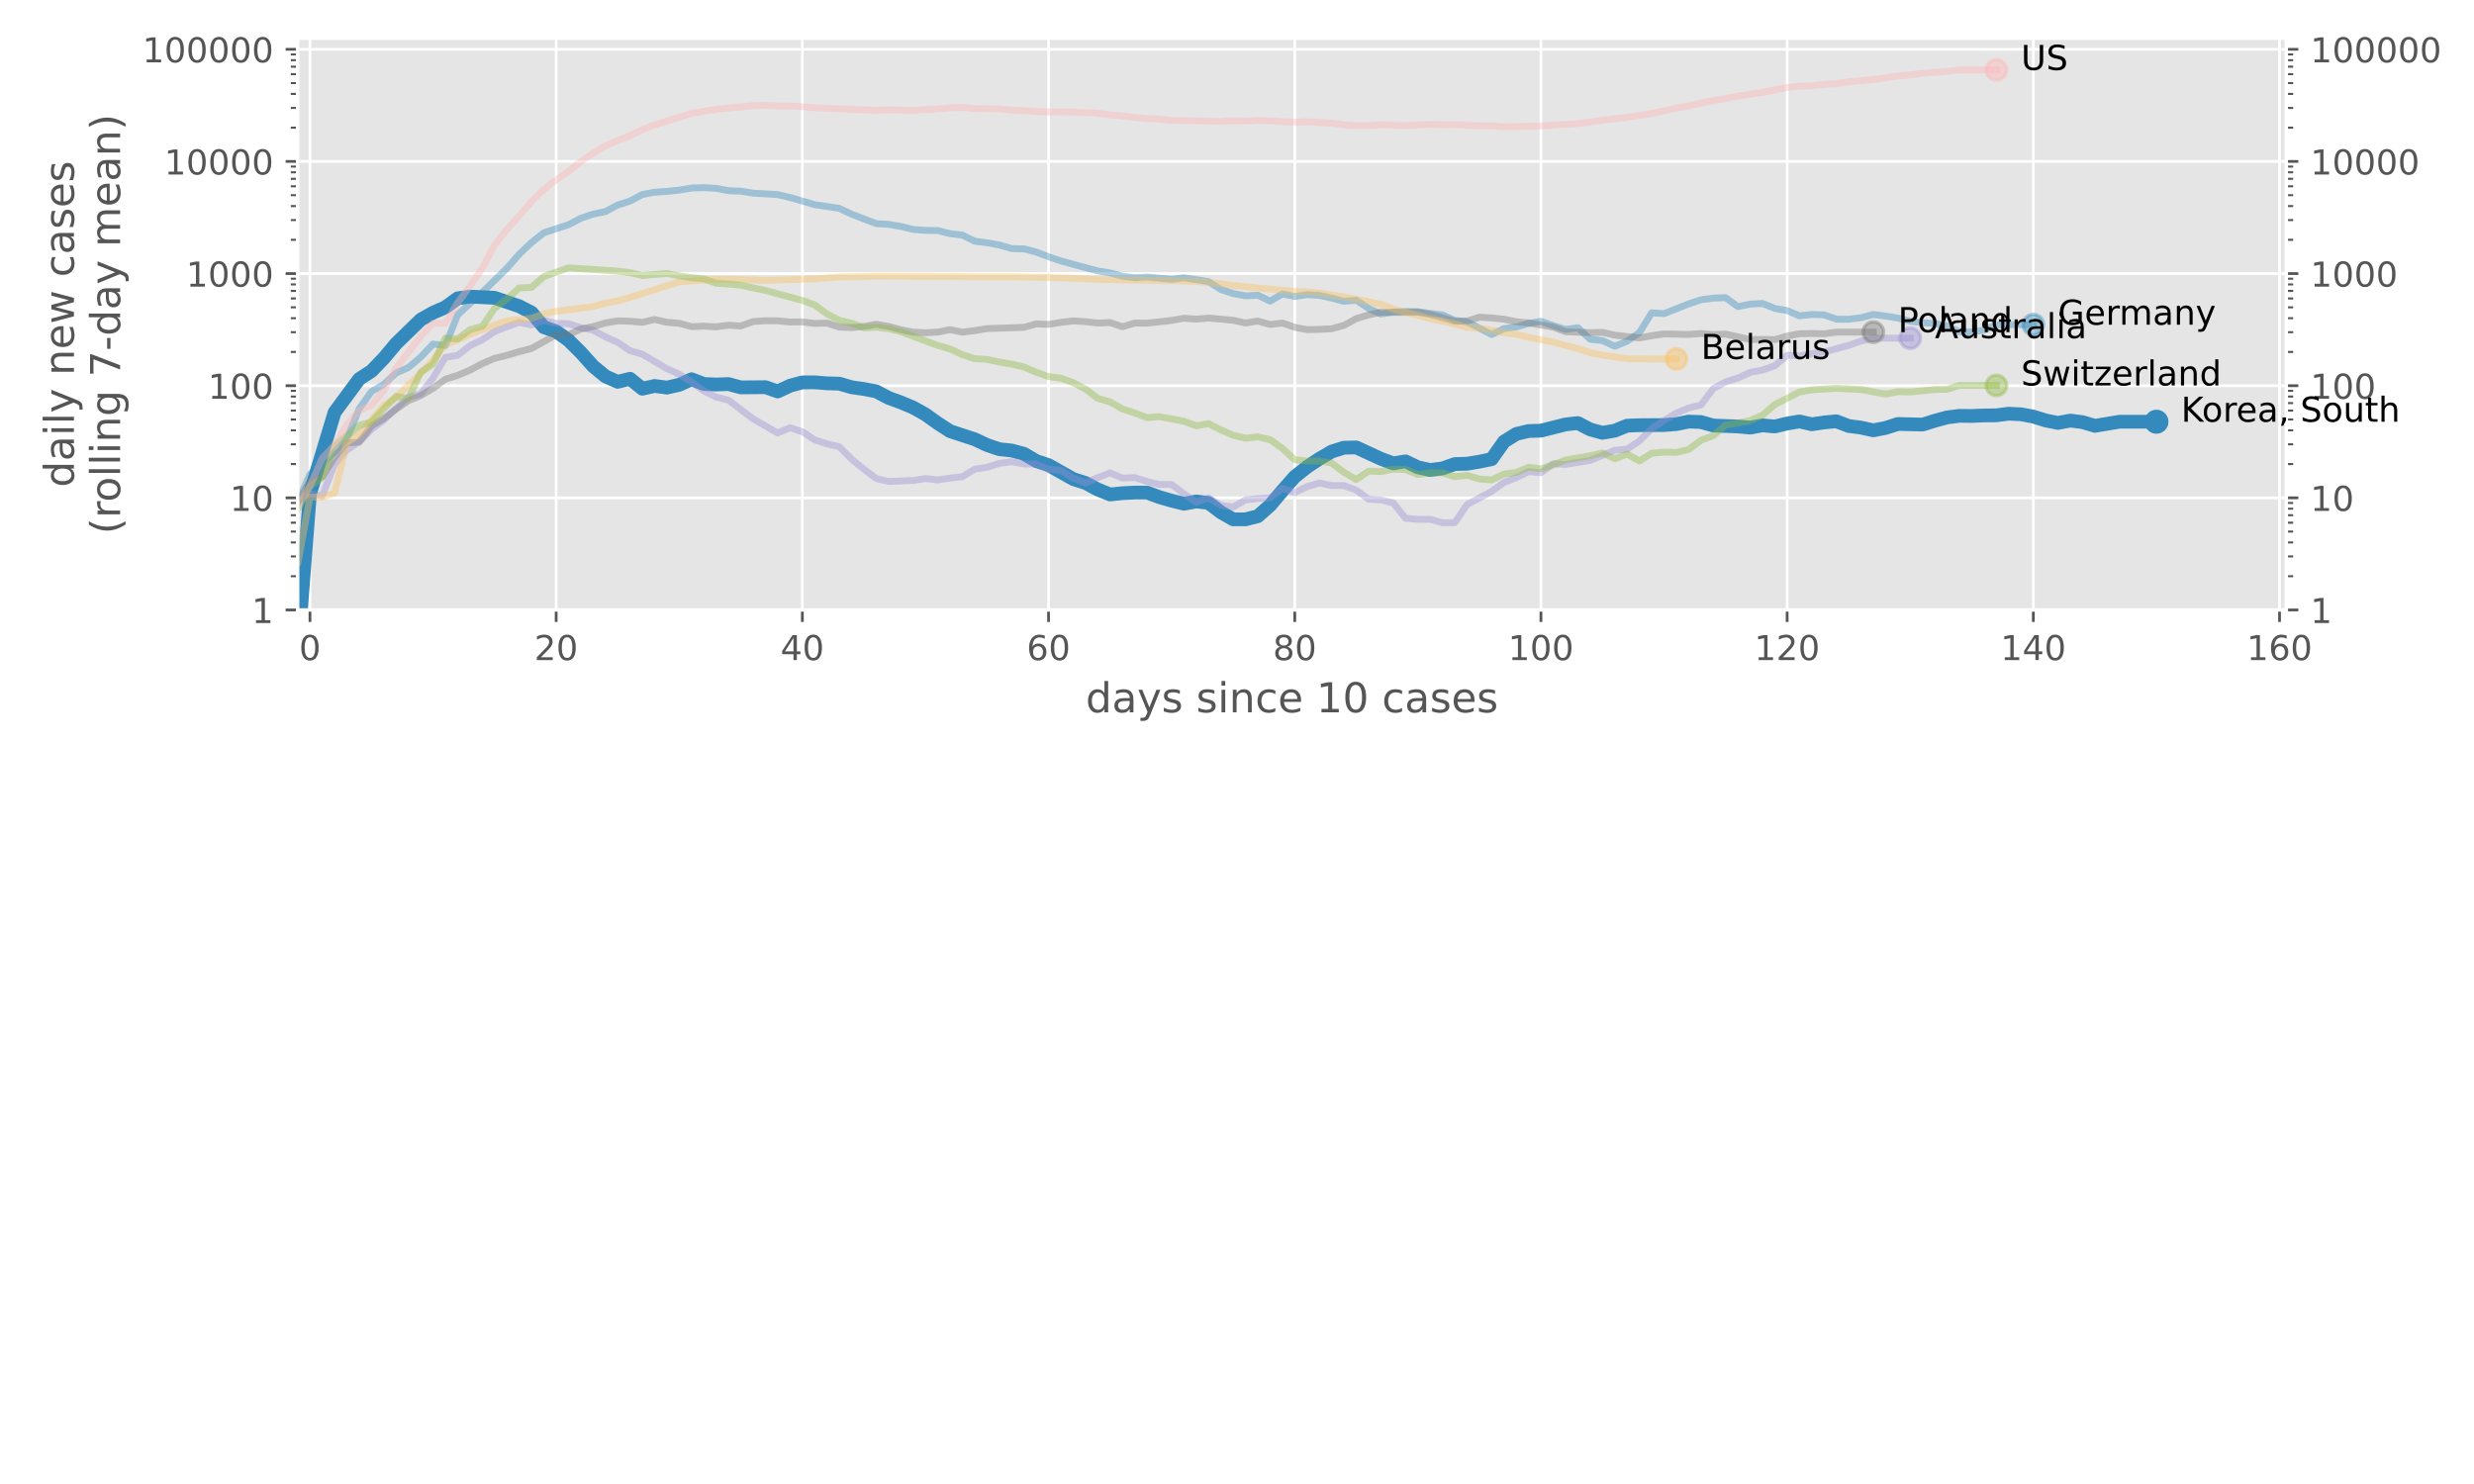<?xml version="1.0" encoding="utf-8" standalone="no"?>
<!DOCTYPE svg PUBLIC "-//W3C//DTD SVG 1.1//EN"
  "http://www.w3.org/Graphics/SVG/1.1/DTD/svg11.dtd">
<!-- Created with matplotlib (https://matplotlib.org/) -->
<svg height="432pt" version="1.1" viewBox="0 0 720 432" width="720pt" xmlns="http://www.w3.org/2000/svg" xmlns:xlink="http://www.w3.org/1999/xlink">
 <defs>
  <style type="text/css">
*{stroke-linecap:butt;stroke-linejoin:round;}
  </style>
 </defs>
 <g id="figure_1">
  <g id="patch_1">
   <path d="M 0 432 
L 720 432 
L 720 0 
L 0 0 
z
" style="fill:#ffffff;"/>
  </g>
  <g id="axes_1">
   <g id="patch_2">
    <path d="M 86.625 177.56 
L 665.375 177.56 
L 665.375 11.121 
L 86.625 11.121 
z
" style="fill:#e5e5e5;"/>
   </g>
   <g id="matplotlib.axis_1">
    <g id="xtick_1">
     <g id="line2d_1">
      <path clip-path="url(#p90a09bd803)" d="M 90.207 177.56 
L 90.207 11.121 
" style="fill:none;stroke:#ffffff;stroke-linecap:square;stroke-width:0.8;"/>
     </g>
     <g id="line2d_2">
      <defs>
       <path d="M 0 0 
L 0 3.5 
" id="m8336bf012e" style="stroke:#555555;stroke-width:0.8;"/>
      </defs>
      <g>
       <use style="fill:#555555;stroke:#555555;stroke-width:0.8;" x="90.207" xlink:href="#m8336bf012e" y="177.56"/>
      </g>
     </g>
     <g id="text_1">
      <!-- 0 -->
      <defs>
       <path d="M 31.781 66.406 
Q 24.172 66.406 20.328 58.906 
Q 16.5 51.422 16.5 36.375 
Q 16.5 21.391 20.328 13.891 
Q 24.172 6.391 31.781 6.391 
Q 39.453 6.391 43.281 13.891 
Q 47.125 21.391 47.125 36.375 
Q 47.125 51.422 43.281 58.906 
Q 39.453 66.406 31.781 66.406 
z
M 31.781 74.219 
Q 44.047 74.219 50.516 64.516 
Q 56.984 54.828 56.984 36.375 
Q 56.984 17.969 50.516 8.266 
Q 44.047 -1.422 31.781 -1.422 
Q 19.531 -1.422 13.062 8.266 
Q 6.594 17.969 6.594 36.375 
Q 6.594 54.828 13.062 64.516 
Q 19.531 74.219 31.781 74.219 
z
" id="DejaVuSans-48"/>
      </defs>
      <g style="fill:#555555;" transform="translate(87.026 192.159)scale(0.1 -0.1)">
       <use xlink:href="#DejaVuSans-48"/>
      </g>
     </g>
    </g>
    <g id="xtick_2">
     <g id="line2d_3">
      <path clip-path="url(#p90a09bd803)" d="M 161.857 177.56 
L 161.857 11.121 
" style="fill:none;stroke:#ffffff;stroke-linecap:square;stroke-width:0.8;"/>
     </g>
     <g id="line2d_4">
      <g>
       <use style="fill:#555555;stroke:#555555;stroke-width:0.8;" x="161.857" xlink:href="#m8336bf012e" y="177.56"/>
      </g>
     </g>
     <g id="text_2">
      <!-- 20 -->
      <defs>
       <path d="M 19.188 8.297 
L 53.609 8.297 
L 53.609 0 
L 7.328 0 
L 7.328 8.297 
Q 12.938 14.109 22.625 23.891 
Q 32.328 33.688 34.812 36.531 
Q 39.547 41.844 41.422 45.531 
Q 43.312 49.219 43.312 52.781 
Q 43.312 58.594 39.234 62.25 
Q 35.156 65.922 28.609 65.922 
Q 23.969 65.922 18.812 64.312 
Q 13.672 62.703 7.812 59.422 
L 7.812 69.391 
Q 13.766 71.781 18.938 73 
Q 24.125 74.219 28.422 74.219 
Q 39.75 74.219 46.484 68.547 
Q 53.219 62.891 53.219 53.422 
Q 53.219 48.922 51.531 44.891 
Q 49.859 40.875 45.406 35.406 
Q 44.188 33.984 37.641 27.219 
Q 31.109 20.453 19.188 8.297 
z
" id="DejaVuSans-50"/>
      </defs>
      <g style="fill:#555555;" transform="translate(155.495 192.159)scale(0.1 -0.1)">
       <use xlink:href="#DejaVuSans-50"/>
       <use x="63.623" xlink:href="#DejaVuSans-48"/>
      </g>
     </g>
    </g>
    <g id="xtick_3">
     <g id="line2d_5">
      <path clip-path="url(#p90a09bd803)" d="M 233.507 177.56 
L 233.507 11.121 
" style="fill:none;stroke:#ffffff;stroke-linecap:square;stroke-width:0.8;"/>
     </g>
     <g id="line2d_6">
      <g>
       <use style="fill:#555555;stroke:#555555;stroke-width:0.8;" x="233.507" xlink:href="#m8336bf012e" y="177.56"/>
      </g>
     </g>
     <g id="text_3">
      <!-- 40 -->
      <defs>
       <path d="M 37.797 64.312 
L 12.891 25.391 
L 37.797 25.391 
z
M 35.203 72.906 
L 47.609 72.906 
L 47.609 25.391 
L 58.016 25.391 
L 58.016 17.188 
L 47.609 17.188 
L 47.609 0 
L 37.797 0 
L 37.797 17.188 
L 4.891 17.188 
L 4.891 26.703 
z
" id="DejaVuSans-52"/>
      </defs>
      <g style="fill:#555555;" transform="translate(227.144 192.159)scale(0.1 -0.1)">
       <use xlink:href="#DejaVuSans-52"/>
       <use x="63.623" xlink:href="#DejaVuSans-48"/>
      </g>
     </g>
    </g>
    <g id="xtick_4">
     <g id="line2d_7">
      <path clip-path="url(#p90a09bd803)" d="M 305.156 177.56 
L 305.156 11.121 
" style="fill:none;stroke:#ffffff;stroke-linecap:square;stroke-width:0.8;"/>
     </g>
     <g id="line2d_8">
      <g>
       <use style="fill:#555555;stroke:#555555;stroke-width:0.8;" x="305.156" xlink:href="#m8336bf012e" y="177.56"/>
      </g>
     </g>
     <g id="text_4">
      <!-- 60 -->
      <defs>
       <path d="M 33.016 40.375 
Q 26.375 40.375 22.484 35.828 
Q 18.609 31.297 18.609 23.391 
Q 18.609 15.531 22.484 10.953 
Q 26.375 6.391 33.016 6.391 
Q 39.656 6.391 43.531 10.953 
Q 47.406 15.531 47.406 23.391 
Q 47.406 31.297 43.531 35.828 
Q 39.656 40.375 33.016 40.375 
z
M 52.594 71.297 
L 52.594 62.312 
Q 48.875 64.062 45.094 64.984 
Q 41.312 65.922 37.594 65.922 
Q 27.828 65.922 22.672 59.328 
Q 17.531 52.734 16.797 39.406 
Q 19.672 43.656 24.016 45.922 
Q 28.375 48.188 33.594 48.188 
Q 44.578 48.188 50.953 41.516 
Q 57.328 34.859 57.328 23.391 
Q 57.328 12.156 50.688 5.359 
Q 44.047 -1.422 33.016 -1.422 
Q 20.359 -1.422 13.672 8.266 
Q 6.984 17.969 6.984 36.375 
Q 6.984 53.656 15.188 63.938 
Q 23.391 74.219 37.203 74.219 
Q 40.922 74.219 44.703 73.484 
Q 48.484 72.75 52.594 71.297 
z
" id="DejaVuSans-54"/>
      </defs>
      <g style="fill:#555555;" transform="translate(298.794 192.159)scale(0.1 -0.1)">
       <use xlink:href="#DejaVuSans-54"/>
       <use x="63.623" xlink:href="#DejaVuSans-48"/>
      </g>
     </g>
    </g>
    <g id="xtick_5">
     <g id="line2d_9">
      <path clip-path="url(#p90a09bd803)" d="M 376.806 177.56 
L 376.806 11.121 
" style="fill:none;stroke:#ffffff;stroke-linecap:square;stroke-width:0.8;"/>
     </g>
     <g id="line2d_10">
      <g>
       <use style="fill:#555555;stroke:#555555;stroke-width:0.8;" x="376.806" xlink:href="#m8336bf012e" y="177.56"/>
      </g>
     </g>
     <g id="text_5">
      <!-- 80 -->
      <defs>
       <path d="M 31.781 34.625 
Q 24.75 34.625 20.719 30.859 
Q 16.703 27.094 16.703 20.516 
Q 16.703 13.922 20.719 10.156 
Q 24.75 6.391 31.781 6.391 
Q 38.812 6.391 42.859 10.172 
Q 46.922 13.969 46.922 20.516 
Q 46.922 27.094 42.891 30.859 
Q 38.875 34.625 31.781 34.625 
z
M 21.922 38.812 
Q 15.578 40.375 12.031 44.719 
Q 8.5 49.078 8.5 55.328 
Q 8.5 64.062 14.719 69.141 
Q 20.953 74.219 31.781 74.219 
Q 42.672 74.219 48.875 69.141 
Q 55.078 64.062 55.078 55.328 
Q 55.078 49.078 51.531 44.719 
Q 48 40.375 41.703 38.812 
Q 48.828 37.156 52.797 32.312 
Q 56.781 27.484 56.781 20.516 
Q 56.781 9.906 50.312 4.234 
Q 43.844 -1.422 31.781 -1.422 
Q 19.734 -1.422 13.25 4.234 
Q 6.781 9.906 6.781 20.516 
Q 6.781 27.484 10.781 32.312 
Q 14.797 37.156 21.922 38.812 
z
M 18.312 54.391 
Q 18.312 48.734 21.844 45.562 
Q 25.391 42.391 31.781 42.391 
Q 38.141 42.391 41.719 45.562 
Q 45.312 48.734 45.312 54.391 
Q 45.312 60.062 41.719 63.234 
Q 38.141 66.406 31.781 66.406 
Q 25.391 66.406 21.844 63.234 
Q 18.312 60.062 18.312 54.391 
z
" id="DejaVuSans-56"/>
      </defs>
      <g style="fill:#555555;" transform="translate(370.444 192.159)scale(0.1 -0.1)">
       <use xlink:href="#DejaVuSans-56"/>
       <use x="63.623" xlink:href="#DejaVuSans-48"/>
      </g>
     </g>
    </g>
    <g id="xtick_6">
     <g id="line2d_11">
      <path clip-path="url(#p90a09bd803)" d="M 448.456 177.56 
L 448.456 11.121 
" style="fill:none;stroke:#ffffff;stroke-linecap:square;stroke-width:0.8;"/>
     </g>
     <g id="line2d_12">
      <g>
       <use style="fill:#555555;stroke:#555555;stroke-width:0.8;" x="448.456" xlink:href="#m8336bf012e" y="177.56"/>
      </g>
     </g>
     <g id="text_6">
      <!-- 100 -->
      <defs>
       <path d="M 12.406 8.297 
L 28.516 8.297 
L 28.516 63.922 
L 10.984 60.406 
L 10.984 69.391 
L 28.422 72.906 
L 38.281 72.906 
L 38.281 8.297 
L 54.391 8.297 
L 54.391 0 
L 12.406 0 
z
" id="DejaVuSans-49"/>
      </defs>
      <g style="fill:#555555;" transform="translate(438.912 192.159)scale(0.1 -0.1)">
       <use xlink:href="#DejaVuSans-49"/>
       <use x="63.623" xlink:href="#DejaVuSans-48"/>
       <use x="127.246" xlink:href="#DejaVuSans-48"/>
      </g>
     </g>
    </g>
    <g id="xtick_7">
     <g id="line2d_13">
      <path clip-path="url(#p90a09bd803)" d="M 520.105 177.56 
L 520.105 11.121 
" style="fill:none;stroke:#ffffff;stroke-linecap:square;stroke-width:0.8;"/>
     </g>
     <g id="line2d_14">
      <g>
       <use style="fill:#555555;stroke:#555555;stroke-width:0.8;" x="520.105" xlink:href="#m8336bf012e" y="177.56"/>
      </g>
     </g>
     <g id="text_7">
      <!-- 120 -->
      <g style="fill:#555555;" transform="translate(510.562 192.159)scale(0.1 -0.1)">
       <use xlink:href="#DejaVuSans-49"/>
       <use x="63.623" xlink:href="#DejaVuSans-50"/>
       <use x="127.246" xlink:href="#DejaVuSans-48"/>
      </g>
     </g>
    </g>
    <g id="xtick_8">
     <g id="line2d_15">
      <path clip-path="url(#p90a09bd803)" d="M 591.755 177.56 
L 591.755 11.121 
" style="fill:none;stroke:#ffffff;stroke-linecap:square;stroke-width:0.8;"/>
     </g>
     <g id="line2d_16">
      <g>
       <use style="fill:#555555;stroke:#555555;stroke-width:0.8;" x="591.755" xlink:href="#m8336bf012e" y="177.56"/>
      </g>
     </g>
     <g id="text_8">
      <!-- 140 -->
      <g style="fill:#555555;" transform="translate(582.211 192.159)scale(0.1 -0.1)">
       <use xlink:href="#DejaVuSans-49"/>
       <use x="63.623" xlink:href="#DejaVuSans-52"/>
       <use x="127.246" xlink:href="#DejaVuSans-48"/>
      </g>
     </g>
    </g>
    <g id="xtick_9">
     <g id="line2d_17">
      <path clip-path="url(#p90a09bd803)" d="M 663.405 177.56 
L 663.405 11.121 
" style="fill:none;stroke:#ffffff;stroke-linecap:square;stroke-width:0.8;"/>
     </g>
     <g id="line2d_18">
      <g>
       <use style="fill:#555555;stroke:#555555;stroke-width:0.8;" x="663.405" xlink:href="#m8336bf012e" y="177.56"/>
      </g>
     </g>
     <g id="text_9">
      <!-- 160 -->
      <g style="fill:#555555;" transform="translate(653.861 192.159)scale(0.1 -0.1)">
       <use xlink:href="#DejaVuSans-49"/>
       <use x="63.623" xlink:href="#DejaVuSans-54"/>
       <use x="127.246" xlink:href="#DejaVuSans-48"/>
      </g>
     </g>
    </g>
    <g id="text_10">
     <!-- days since 10 cases -->
     <defs>
      <path d="M 45.406 46.391 
L 45.406 75.984 
L 54.391 75.984 
L 54.391 0 
L 45.406 0 
L 45.406 8.203 
Q 42.578 3.328 38.25 0.953 
Q 33.938 -1.422 27.875 -1.422 
Q 17.969 -1.422 11.734 6.484 
Q 5.516 14.406 5.516 27.297 
Q 5.516 40.188 11.734 48.094 
Q 17.969 56 27.875 56 
Q 33.938 56 38.25 53.625 
Q 42.578 51.266 45.406 46.391 
z
M 14.797 27.297 
Q 14.797 17.391 18.875 11.75 
Q 22.953 6.109 30.078 6.109 
Q 37.203 6.109 41.297 11.75 
Q 45.406 17.391 45.406 27.297 
Q 45.406 37.203 41.297 42.844 
Q 37.203 48.484 30.078 48.484 
Q 22.953 48.484 18.875 42.844 
Q 14.797 37.203 14.797 27.297 
z
" id="DejaVuSans-100"/>
      <path d="M 34.281 27.484 
Q 23.391 27.484 19.188 25 
Q 14.984 22.516 14.984 16.5 
Q 14.984 11.719 18.141 8.906 
Q 21.297 6.109 26.703 6.109 
Q 34.188 6.109 38.703 11.406 
Q 43.219 16.703 43.219 25.484 
L 43.219 27.484 
z
M 52.203 31.203 
L 52.203 0 
L 43.219 0 
L 43.219 8.297 
Q 40.141 3.328 35.547 0.953 
Q 30.953 -1.422 24.312 -1.422 
Q 15.922 -1.422 10.953 3.297 
Q 6 8.016 6 15.922 
Q 6 25.141 12.172 29.828 
Q 18.359 34.516 30.609 34.516 
L 43.219 34.516 
L 43.219 35.406 
Q 43.219 41.609 39.141 45 
Q 35.062 48.391 27.688 48.391 
Q 23 48.391 18.547 47.266 
Q 14.109 46.141 10.016 43.891 
L 10.016 52.203 
Q 14.938 54.109 19.578 55.047 
Q 24.219 56 28.609 56 
Q 40.484 56 46.344 49.844 
Q 52.203 43.703 52.203 31.203 
z
" id="DejaVuSans-97"/>
      <path d="M 32.172 -5.078 
Q 28.375 -14.844 24.75 -17.812 
Q 21.141 -20.797 15.094 -20.797 
L 7.906 -20.797 
L 7.906 -13.281 
L 13.188 -13.281 
Q 16.891 -13.281 18.938 -11.516 
Q 21 -9.766 23.484 -3.219 
L 25.094 0.875 
L 2.984 54.688 
L 12.5 54.688 
L 29.594 11.922 
L 46.688 54.688 
L 56.203 54.688 
z
" id="DejaVuSans-121"/>
      <path d="M 44.281 53.078 
L 44.281 44.578 
Q 40.484 46.531 36.375 47.5 
Q 32.281 48.484 27.875 48.484 
Q 21.188 48.484 17.844 46.438 
Q 14.5 44.391 14.5 40.281 
Q 14.5 37.156 16.891 35.375 
Q 19.281 33.594 26.516 31.984 
L 29.594 31.297 
Q 39.156 29.25 43.188 25.516 
Q 47.219 21.781 47.219 15.094 
Q 47.219 7.469 41.188 3.016 
Q 35.156 -1.422 24.609 -1.422 
Q 20.219 -1.422 15.453 -0.562 
Q 10.688 0.297 5.422 2 
L 5.422 11.281 
Q 10.406 8.688 15.234 7.391 
Q 20.062 6.109 24.812 6.109 
Q 31.156 6.109 34.562 8.281 
Q 37.984 10.453 37.984 14.406 
Q 37.984 18.062 35.516 20.016 
Q 33.062 21.969 24.703 23.781 
L 21.578 24.516 
Q 13.234 26.266 9.516 29.906 
Q 5.812 33.547 5.812 39.891 
Q 5.812 47.609 11.281 51.797 
Q 16.75 56 26.812 56 
Q 31.781 56 36.172 55.266 
Q 40.578 54.547 44.281 53.078 
z
" id="DejaVuSans-115"/>
      <path id="DejaVuSans-32"/>
      <path d="M 9.422 54.688 
L 18.406 54.688 
L 18.406 0 
L 9.422 0 
z
M 9.422 75.984 
L 18.406 75.984 
L 18.406 64.594 
L 9.422 64.594 
z
" id="DejaVuSans-105"/>
      <path d="M 54.891 33.016 
L 54.891 0 
L 45.906 0 
L 45.906 32.719 
Q 45.906 40.484 42.875 44.328 
Q 39.844 48.188 33.797 48.188 
Q 26.516 48.188 22.312 43.547 
Q 18.109 38.922 18.109 30.906 
L 18.109 0 
L 9.078 0 
L 9.078 54.688 
L 18.109 54.688 
L 18.109 46.188 
Q 21.344 51.125 25.703 53.562 
Q 30.078 56 35.797 56 
Q 45.219 56 50.047 50.172 
Q 54.891 44.344 54.891 33.016 
z
" id="DejaVuSans-110"/>
      <path d="M 48.781 52.594 
L 48.781 44.188 
Q 44.969 46.297 41.141 47.344 
Q 37.312 48.391 33.406 48.391 
Q 24.656 48.391 19.812 42.844 
Q 14.984 37.312 14.984 27.297 
Q 14.984 17.281 19.812 11.734 
Q 24.656 6.203 33.406 6.203 
Q 37.312 6.203 41.141 7.25 
Q 44.969 8.297 48.781 10.406 
L 48.781 2.094 
Q 45.016 0.344 40.984 -0.531 
Q 36.969 -1.422 32.422 -1.422 
Q 20.062 -1.422 12.781 6.344 
Q 5.516 14.109 5.516 27.297 
Q 5.516 40.672 12.859 48.328 
Q 20.219 56 33.016 56 
Q 37.156 56 41.109 55.141 
Q 45.062 54.297 48.781 52.594 
z
" id="DejaVuSans-99"/>
      <path d="M 56.203 29.594 
L 56.203 25.203 
L 14.891 25.203 
Q 15.484 15.922 20.484 11.062 
Q 25.484 6.203 34.422 6.203 
Q 39.594 6.203 44.453 7.469 
Q 49.312 8.734 54.109 11.281 
L 54.109 2.781 
Q 49.266 0.734 44.188 -0.344 
Q 39.109 -1.422 33.891 -1.422 
Q 20.797 -1.422 13.156 6.188 
Q 5.516 13.812 5.516 26.812 
Q 5.516 40.234 12.766 48.109 
Q 20.016 56 32.328 56 
Q 43.359 56 49.781 48.891 
Q 56.203 41.797 56.203 29.594 
z
M 47.219 32.234 
Q 47.125 39.594 43.094 43.984 
Q 39.062 48.391 32.422 48.391 
Q 24.906 48.391 20.391 44.141 
Q 15.875 39.891 15.188 32.172 
z
" id="DejaVuSans-101"/>
     </defs>
     <g style="fill:#555555;" transform="translate(315.977 207.357)scale(0.12 -0.12)">
      <use xlink:href="#DejaVuSans-100"/>
      <use x="63.477" xlink:href="#DejaVuSans-97"/>
      <use x="124.756" xlink:href="#DejaVuSans-121"/>
      <use x="183.936" xlink:href="#DejaVuSans-115"/>
      <use x="236.035" xlink:href="#DejaVuSans-32"/>
      <use x="267.822" xlink:href="#DejaVuSans-115"/>
      <use x="319.922" xlink:href="#DejaVuSans-105"/>
      <use x="347.705" xlink:href="#DejaVuSans-110"/>
      <use x="411.084" xlink:href="#DejaVuSans-99"/>
      <use x="466.064" xlink:href="#DejaVuSans-101"/>
      <use x="527.588" xlink:href="#DejaVuSans-32"/>
      <use x="559.375" xlink:href="#DejaVuSans-49"/>
      <use x="622.998" xlink:href="#DejaVuSans-48"/>
      <use x="686.621" xlink:href="#DejaVuSans-32"/>
      <use x="718.408" xlink:href="#DejaVuSans-99"/>
      <use x="773.389" xlink:href="#DejaVuSans-97"/>
      <use x="834.668" xlink:href="#DejaVuSans-115"/>
      <use x="886.768" xlink:href="#DejaVuSans-101"/>
      <use x="948.291" xlink:href="#DejaVuSans-115"/>
     </g>
    </g>
   </g>
   <g id="matplotlib.axis_2">
    <g id="ytick_1">
     <g id="line2d_19">
      <path clip-path="url(#p90a09bd803)" d="M 86.625 177.56 
L 665.375 177.56 
" style="fill:none;stroke:#ffffff;stroke-linecap:square;stroke-width:0.8;"/>
     </g>
     <g id="line2d_20">
      <defs>
       <path d="M 0 0 
L -3.5 0 
" id="m4836fdd6cc" style="stroke:#555555;stroke-width:0.8;"/>
      </defs>
      <g>
       <use style="fill:#555555;stroke:#555555;stroke-width:0.8;" x="86.625" xlink:href="#m4836fdd6cc" y="177.56"/>
      </g>
     </g>
     <g id="line2d_21">
      <defs>
       <path d="M 0 0 
L 3.5 0 
" id="m1deda6f725" style="stroke:#555555;stroke-width:0.8;"/>
      </defs>
      <g>
       <use style="fill:#555555;stroke:#555555;stroke-width:0.8;" x="665.375" xlink:href="#m1deda6f725" y="177.56"/>
      </g>
     </g>
     <g id="text_11">
      <!-- 1 -->
      <g style="fill:#555555;" transform="translate(73.263 181.36)scale(0.1 -0.1)">
       <use xlink:href="#DejaVuSans-49"/>
      </g>
     </g>
     <g id="text_12">
      <!-- 1 -->
      <g style="fill:#555555;" transform="translate(672.375 181.36)scale(0.1 -0.1)">
       <use xlink:href="#DejaVuSans-49"/>
      </g>
     </g>
    </g>
    <g id="ytick_2">
     <g id="line2d_22">
      <path clip-path="url(#p90a09bd803)" d="M 86.625 144.919 
L 665.375 144.919 
" style="fill:none;stroke:#ffffff;stroke-linecap:square;stroke-width:0.8;"/>
     </g>
     <g id="line2d_23">
      <g>
       <use style="fill:#555555;stroke:#555555;stroke-width:0.8;" x="86.625" xlink:href="#m4836fdd6cc" y="144.919"/>
      </g>
     </g>
     <g id="line2d_24">
      <g>
       <use style="fill:#555555;stroke:#555555;stroke-width:0.8;" x="665.375" xlink:href="#m1deda6f725" y="144.919"/>
      </g>
     </g>
     <g id="text_13">
      <!-- 10 -->
      <g style="fill:#555555;" transform="translate(66.9 148.718)scale(0.1 -0.1)">
       <use xlink:href="#DejaVuSans-49"/>
       <use x="63.623" xlink:href="#DejaVuSans-48"/>
      </g>
     </g>
     <g id="text_14">
      <!-- 10 -->
      <g style="fill:#555555;" transform="translate(672.375 148.718)scale(0.1 -0.1)">
       <use xlink:href="#DejaVuSans-49"/>
       <use x="63.623" xlink:href="#DejaVuSans-48"/>
      </g>
     </g>
    </g>
    <g id="ytick_3">
     <g id="line2d_25">
      <path clip-path="url(#p90a09bd803)" d="M 86.625 112.278 
L 665.375 112.278 
" style="fill:none;stroke:#ffffff;stroke-linecap:square;stroke-width:0.8;"/>
     </g>
     <g id="line2d_26">
      <g>
       <use style="fill:#555555;stroke:#555555;stroke-width:0.8;" x="86.625" xlink:href="#m4836fdd6cc" y="112.278"/>
      </g>
     </g>
     <g id="line2d_27">
      <g>
       <use style="fill:#555555;stroke:#555555;stroke-width:0.8;" x="665.375" xlink:href="#m1deda6f725" y="112.278"/>
      </g>
     </g>
     <g id="text_15">
      <!-- 100 -->
      <g style="fill:#555555;" transform="translate(60.538 116.077)scale(0.1 -0.1)">
       <use xlink:href="#DejaVuSans-49"/>
       <use x="63.623" xlink:href="#DejaVuSans-48"/>
       <use x="127.246" xlink:href="#DejaVuSans-48"/>
      </g>
     </g>
     <g id="text_16">
      <!-- 100 -->
      <g style="fill:#555555;" transform="translate(672.375 116.077)scale(0.1 -0.1)">
       <use xlink:href="#DejaVuSans-49"/>
       <use x="63.623" xlink:href="#DejaVuSans-48"/>
       <use x="127.246" xlink:href="#DejaVuSans-48"/>
      </g>
     </g>
    </g>
    <g id="ytick_4">
     <g id="line2d_28">
      <path clip-path="url(#p90a09bd803)" d="M 86.625 79.636 
L 665.375 79.636 
" style="fill:none;stroke:#ffffff;stroke-linecap:square;stroke-width:0.8;"/>
     </g>
     <g id="line2d_29">
      <g>
       <use style="fill:#555555;stroke:#555555;stroke-width:0.8;" x="86.625" xlink:href="#m4836fdd6cc" y="79.636"/>
      </g>
     </g>
     <g id="line2d_30">
      <g>
       <use style="fill:#555555;stroke:#555555;stroke-width:0.8;" x="665.375" xlink:href="#m1deda6f725" y="79.636"/>
      </g>
     </g>
     <g id="text_17">
      <!-- 1000 -->
      <g style="fill:#555555;" transform="translate(54.175 83.435)scale(0.1 -0.1)">
       <use xlink:href="#DejaVuSans-49"/>
       <use x="63.623" xlink:href="#DejaVuSans-48"/>
       <use x="127.246" xlink:href="#DejaVuSans-48"/>
       <use x="190.869" xlink:href="#DejaVuSans-48"/>
      </g>
     </g>
     <g id="text_18">
      <!-- 1000 -->
      <g style="fill:#555555;" transform="translate(672.375 83.435)scale(0.1 -0.1)">
       <use xlink:href="#DejaVuSans-49"/>
       <use x="63.623" xlink:href="#DejaVuSans-48"/>
       <use x="127.246" xlink:href="#DejaVuSans-48"/>
       <use x="190.869" xlink:href="#DejaVuSans-48"/>
      </g>
     </g>
    </g>
    <g id="ytick_5">
     <g id="line2d_31">
      <path clip-path="url(#p90a09bd803)" d="M 86.625 46.995 
L 665.375 46.995 
" style="fill:none;stroke:#ffffff;stroke-linecap:square;stroke-width:0.8;"/>
     </g>
     <g id="line2d_32">
      <g>
       <use style="fill:#555555;stroke:#555555;stroke-width:0.8;" x="86.625" xlink:href="#m4836fdd6cc" y="46.995"/>
      </g>
     </g>
     <g id="line2d_33">
      <g>
       <use style="fill:#555555;stroke:#555555;stroke-width:0.8;" x="665.375" xlink:href="#m1deda6f725" y="46.995"/>
      </g>
     </g>
     <g id="text_19">
      <!-- 10000 -->
      <g style="fill:#555555;" transform="translate(47.812 50.794)scale(0.1 -0.1)">
       <use xlink:href="#DejaVuSans-49"/>
       <use x="63.623" xlink:href="#DejaVuSans-48"/>
       <use x="127.246" xlink:href="#DejaVuSans-48"/>
       <use x="190.869" xlink:href="#DejaVuSans-48"/>
       <use x="254.492" xlink:href="#DejaVuSans-48"/>
      </g>
     </g>
     <g id="text_20">
      <!-- 10000 -->
      <g style="fill:#555555;" transform="translate(672.375 50.794)scale(0.1 -0.1)">
       <use xlink:href="#DejaVuSans-49"/>
       <use x="63.623" xlink:href="#DejaVuSans-48"/>
       <use x="127.246" xlink:href="#DejaVuSans-48"/>
       <use x="190.869" xlink:href="#DejaVuSans-48"/>
       <use x="254.492" xlink:href="#DejaVuSans-48"/>
      </g>
     </g>
    </g>
    <g id="ytick_6">
     <g id="line2d_34">
      <path clip-path="url(#p90a09bd803)" d="M 86.625 14.353 
L 665.375 14.353 
" style="fill:none;stroke:#ffffff;stroke-linecap:square;stroke-width:0.8;"/>
     </g>
     <g id="line2d_35">
      <g>
       <use style="fill:#555555;stroke:#555555;stroke-width:0.8;" x="86.625" xlink:href="#m4836fdd6cc" y="14.353"/>
      </g>
     </g>
     <g id="line2d_36">
      <g>
       <use style="fill:#555555;stroke:#555555;stroke-width:0.8;" x="665.375" xlink:href="#m1deda6f725" y="14.353"/>
      </g>
     </g>
     <g id="text_21">
      <!-- 100000 -->
      <g style="fill:#555555;" transform="translate(41.45 18.152)scale(0.1 -0.1)">
       <use xlink:href="#DejaVuSans-49"/>
       <use x="63.623" xlink:href="#DejaVuSans-48"/>
       <use x="127.246" xlink:href="#DejaVuSans-48"/>
       <use x="190.869" xlink:href="#DejaVuSans-48"/>
       <use x="254.492" xlink:href="#DejaVuSans-48"/>
       <use x="318.115" xlink:href="#DejaVuSans-48"/>
      </g>
     </g>
     <g id="text_22">
      <!-- 100000 -->
      <g style="fill:#555555;" transform="translate(672.375 18.152)scale(0.1 -0.1)">
       <use xlink:href="#DejaVuSans-49"/>
       <use x="63.623" xlink:href="#DejaVuSans-48"/>
       <use x="127.246" xlink:href="#DejaVuSans-48"/>
       <use x="190.869" xlink:href="#DejaVuSans-48"/>
       <use x="254.492" xlink:href="#DejaVuSans-48"/>
       <use x="318.115" xlink:href="#DejaVuSans-48"/>
      </g>
     </g>
    </g>
    <g id="ytick_7">
     <g id="line2d_37">
      <defs>
       <path d="M 0 0 
L -2 0 
" id="m390914be91" style="stroke:#555555;stroke-width:0.6;"/>
      </defs>
      <g>
       <use style="fill:#555555;stroke:#555555;stroke-width:0.6;" x="86.625" xlink:href="#m390914be91" y="167.734"/>
      </g>
     </g>
     <g id="line2d_38">
      <defs>
       <path d="M 0 0 
L 2 0 
" id="mba60e47e8d" style="stroke:#555555;stroke-width:0.6;"/>
      </defs>
      <g>
       <use style="fill:#555555;stroke:#555555;stroke-width:0.6;" x="665.375" xlink:href="#mba60e47e8d" y="167.734"/>
      </g>
     </g>
    </g>
    <g id="ytick_8">
     <g id="line2d_39">
      <g>
       <use style="fill:#555555;stroke:#555555;stroke-width:0.6;" x="86.625" xlink:href="#m390914be91" y="161.987"/>
      </g>
     </g>
     <g id="line2d_40">
      <g>
       <use style="fill:#555555;stroke:#555555;stroke-width:0.6;" x="665.375" xlink:href="#mba60e47e8d" y="161.987"/>
      </g>
     </g>
    </g>
    <g id="ytick_9">
     <g id="line2d_41">
      <g>
       <use style="fill:#555555;stroke:#555555;stroke-width:0.6;" x="86.625" xlink:href="#m390914be91" y="157.908"/>
      </g>
     </g>
     <g id="line2d_42">
      <g>
       <use style="fill:#555555;stroke:#555555;stroke-width:0.6;" x="665.375" xlink:href="#mba60e47e8d" y="157.908"/>
      </g>
     </g>
    </g>
    <g id="ytick_10">
     <g id="line2d_43">
      <g>
       <use style="fill:#555555;stroke:#555555;stroke-width:0.6;" x="86.625" xlink:href="#m390914be91" y="154.745"/>
      </g>
     </g>
     <g id="line2d_44">
      <g>
       <use style="fill:#555555;stroke:#555555;stroke-width:0.6;" x="665.375" xlink:href="#mba60e47e8d" y="154.745"/>
      </g>
     </g>
    </g>
    <g id="ytick_11">
     <g id="line2d_45">
      <g>
       <use style="fill:#555555;stroke:#555555;stroke-width:0.6;" x="86.625" xlink:href="#m390914be91" y="152.16"/>
      </g>
     </g>
     <g id="line2d_46">
      <g>
       <use style="fill:#555555;stroke:#555555;stroke-width:0.6;" x="665.375" xlink:href="#mba60e47e8d" y="152.16"/>
      </g>
     </g>
    </g>
    <g id="ytick_12">
     <g id="line2d_47">
      <g>
       <use style="fill:#555555;stroke:#555555;stroke-width:0.6;" x="86.625" xlink:href="#m390914be91" y="149.975"/>
      </g>
     </g>
     <g id="line2d_48">
      <g>
       <use style="fill:#555555;stroke:#555555;stroke-width:0.6;" x="665.375" xlink:href="#mba60e47e8d" y="149.975"/>
      </g>
     </g>
    </g>
    <g id="ytick_13">
     <g id="line2d_49">
      <g>
       <use style="fill:#555555;stroke:#555555;stroke-width:0.6;" x="86.625" xlink:href="#m390914be91" y="148.082"/>
      </g>
     </g>
     <g id="line2d_50">
      <g>
       <use style="fill:#555555;stroke:#555555;stroke-width:0.6;" x="665.375" xlink:href="#mba60e47e8d" y="148.082"/>
      </g>
     </g>
    </g>
    <g id="ytick_14">
     <g id="line2d_51">
      <g>
       <use style="fill:#555555;stroke:#555555;stroke-width:0.6;" x="86.625" xlink:href="#m390914be91" y="146.413"/>
      </g>
     </g>
     <g id="line2d_52">
      <g>
       <use style="fill:#555555;stroke:#555555;stroke-width:0.6;" x="665.375" xlink:href="#mba60e47e8d" y="146.413"/>
      </g>
     </g>
    </g>
    <g id="ytick_15">
     <g id="line2d_53">
      <g>
       <use style="fill:#555555;stroke:#555555;stroke-width:0.6;" x="86.625" xlink:href="#m390914be91" y="135.093"/>
      </g>
     </g>
     <g id="line2d_54">
      <g>
       <use style="fill:#555555;stroke:#555555;stroke-width:0.6;" x="665.375" xlink:href="#mba60e47e8d" y="135.093"/>
      </g>
     </g>
    </g>
    <g id="ytick_16">
     <g id="line2d_55">
      <g>
       <use style="fill:#555555;stroke:#555555;stroke-width:0.6;" x="86.625" xlink:href="#m390914be91" y="129.345"/>
      </g>
     </g>
     <g id="line2d_56">
      <g>
       <use style="fill:#555555;stroke:#555555;stroke-width:0.6;" x="665.375" xlink:href="#mba60e47e8d" y="129.345"/>
      </g>
     </g>
    </g>
    <g id="ytick_17">
     <g id="line2d_57">
      <g>
       <use style="fill:#555555;stroke:#555555;stroke-width:0.6;" x="86.625" xlink:href="#m390914be91" y="125.267"/>
      </g>
     </g>
     <g id="line2d_58">
      <g>
       <use style="fill:#555555;stroke:#555555;stroke-width:0.6;" x="665.375" xlink:href="#mba60e47e8d" y="125.267"/>
      </g>
     </g>
    </g>
    <g id="ytick_18">
     <g id="line2d_59">
      <g>
       <use style="fill:#555555;stroke:#555555;stroke-width:0.6;" x="86.625" xlink:href="#m390914be91" y="122.104"/>
      </g>
     </g>
     <g id="line2d_60">
      <g>
       <use style="fill:#555555;stroke:#555555;stroke-width:0.6;" x="665.375" xlink:href="#mba60e47e8d" y="122.104"/>
      </g>
     </g>
    </g>
    <g id="ytick_19">
     <g id="line2d_61">
      <g>
       <use style="fill:#555555;stroke:#555555;stroke-width:0.6;" x="86.625" xlink:href="#m390914be91" y="119.519"/>
      </g>
     </g>
     <g id="line2d_62">
      <g>
       <use style="fill:#555555;stroke:#555555;stroke-width:0.6;" x="665.375" xlink:href="#mba60e47e8d" y="119.519"/>
      </g>
     </g>
    </g>
    <g id="ytick_20">
     <g id="line2d_63">
      <g>
       <use style="fill:#555555;stroke:#555555;stroke-width:0.6;" x="86.625" xlink:href="#m390914be91" y="117.334"/>
      </g>
     </g>
     <g id="line2d_64">
      <g>
       <use style="fill:#555555;stroke:#555555;stroke-width:0.6;" x="665.375" xlink:href="#mba60e47e8d" y="117.334"/>
      </g>
     </g>
    </g>
    <g id="ytick_21">
     <g id="line2d_65">
      <g>
       <use style="fill:#555555;stroke:#555555;stroke-width:0.6;" x="86.625" xlink:href="#m390914be91" y="115.441"/>
      </g>
     </g>
     <g id="line2d_66">
      <g>
       <use style="fill:#555555;stroke:#555555;stroke-width:0.6;" x="665.375" xlink:href="#mba60e47e8d" y="115.441"/>
      </g>
     </g>
    </g>
    <g id="ytick_22">
     <g id="line2d_67">
      <g>
       <use style="fill:#555555;stroke:#555555;stroke-width:0.6;" x="86.625" xlink:href="#m390914be91" y="113.771"/>
      </g>
     </g>
     <g id="line2d_68">
      <g>
       <use style="fill:#555555;stroke:#555555;stroke-width:0.6;" x="665.375" xlink:href="#mba60e47e8d" y="113.771"/>
      </g>
     </g>
    </g>
    <g id="ytick_23">
     <g id="line2d_69">
      <g>
       <use style="fill:#555555;stroke:#555555;stroke-width:0.6;" x="86.625" xlink:href="#m390914be91" y="102.451"/>
      </g>
     </g>
     <g id="line2d_70">
      <g>
       <use style="fill:#555555;stroke:#555555;stroke-width:0.6;" x="665.375" xlink:href="#mba60e47e8d" y="102.451"/>
      </g>
     </g>
    </g>
    <g id="ytick_24">
     <g id="line2d_71">
      <g>
       <use style="fill:#555555;stroke:#555555;stroke-width:0.6;" x="86.625" xlink:href="#m390914be91" y="96.704"/>
      </g>
     </g>
     <g id="line2d_72">
      <g>
       <use style="fill:#555555;stroke:#555555;stroke-width:0.6;" x="665.375" xlink:href="#mba60e47e8d" y="96.704"/>
      </g>
     </g>
    </g>
    <g id="ytick_25">
     <g id="line2d_73">
      <g>
       <use style="fill:#555555;stroke:#555555;stroke-width:0.6;" x="86.625" xlink:href="#m390914be91" y="92.625"/>
      </g>
     </g>
     <g id="line2d_74">
      <g>
       <use style="fill:#555555;stroke:#555555;stroke-width:0.6;" x="665.375" xlink:href="#mba60e47e8d" y="92.625"/>
      </g>
     </g>
    </g>
    <g id="ytick_26">
     <g id="line2d_75">
      <g>
       <use style="fill:#555555;stroke:#555555;stroke-width:0.6;" x="86.625" xlink:href="#m390914be91" y="89.462"/>
      </g>
     </g>
     <g id="line2d_76">
      <g>
       <use style="fill:#555555;stroke:#555555;stroke-width:0.6;" x="665.375" xlink:href="#mba60e47e8d" y="89.462"/>
      </g>
     </g>
    </g>
    <g id="ytick_27">
     <g id="line2d_77">
      <g>
       <use style="fill:#555555;stroke:#555555;stroke-width:0.6;" x="86.625" xlink:href="#m390914be91" y="86.878"/>
      </g>
     </g>
     <g id="line2d_78">
      <g>
       <use style="fill:#555555;stroke:#555555;stroke-width:0.6;" x="665.375" xlink:href="#mba60e47e8d" y="86.878"/>
      </g>
     </g>
    </g>
    <g id="ytick_28">
     <g id="line2d_79">
      <g>
       <use style="fill:#555555;stroke:#555555;stroke-width:0.6;" x="86.625" xlink:href="#m390914be91" y="84.692"/>
      </g>
     </g>
     <g id="line2d_80">
      <g>
       <use style="fill:#555555;stroke:#555555;stroke-width:0.6;" x="665.375" xlink:href="#mba60e47e8d" y="84.692"/>
      </g>
     </g>
    </g>
    <g id="ytick_29">
     <g id="line2d_81">
      <g>
       <use style="fill:#555555;stroke:#555555;stroke-width:0.6;" x="86.625" xlink:href="#m390914be91" y="82.799"/>
      </g>
     </g>
     <g id="line2d_82">
      <g>
       <use style="fill:#555555;stroke:#555555;stroke-width:0.6;" x="665.375" xlink:href="#mba60e47e8d" y="82.799"/>
      </g>
     </g>
    </g>
    <g id="ytick_30">
     <g id="line2d_83">
      <g>
       <use style="fill:#555555;stroke:#555555;stroke-width:0.6;" x="86.625" xlink:href="#m390914be91" y="81.13"/>
      </g>
     </g>
     <g id="line2d_84">
      <g>
       <use style="fill:#555555;stroke:#555555;stroke-width:0.6;" x="665.375" xlink:href="#mba60e47e8d" y="81.13"/>
      </g>
     </g>
    </g>
    <g id="ytick_31">
     <g id="line2d_85">
      <g>
       <use style="fill:#555555;stroke:#555555;stroke-width:0.6;" x="86.625" xlink:href="#m390914be91" y="69.81"/>
      </g>
     </g>
     <g id="line2d_86">
      <g>
       <use style="fill:#555555;stroke:#555555;stroke-width:0.6;" x="665.375" xlink:href="#mba60e47e8d" y="69.81"/>
      </g>
     </g>
    </g>
    <g id="ytick_32">
     <g id="line2d_87">
      <g>
       <use style="fill:#555555;stroke:#555555;stroke-width:0.6;" x="86.625" xlink:href="#m390914be91" y="64.062"/>
      </g>
     </g>
     <g id="line2d_88">
      <g>
       <use style="fill:#555555;stroke:#555555;stroke-width:0.6;" x="665.375" xlink:href="#mba60e47e8d" y="64.062"/>
      </g>
     </g>
    </g>
    <g id="ytick_33">
     <g id="line2d_89">
      <g>
       <use style="fill:#555555;stroke:#555555;stroke-width:0.6;" x="86.625" xlink:href="#m390914be91" y="59.984"/>
      </g>
     </g>
     <g id="line2d_90">
      <g>
       <use style="fill:#555555;stroke:#555555;stroke-width:0.6;" x="665.375" xlink:href="#mba60e47e8d" y="59.984"/>
      </g>
     </g>
    </g>
    <g id="ytick_34">
     <g id="line2d_91">
      <g>
       <use style="fill:#555555;stroke:#555555;stroke-width:0.6;" x="86.625" xlink:href="#m390914be91" y="56.821"/>
      </g>
     </g>
     <g id="line2d_92">
      <g>
       <use style="fill:#555555;stroke:#555555;stroke-width:0.6;" x="665.375" xlink:href="#mba60e47e8d" y="56.821"/>
      </g>
     </g>
    </g>
    <g id="ytick_35">
     <g id="line2d_93">
      <g>
       <use style="fill:#555555;stroke:#555555;stroke-width:0.6;" x="86.625" xlink:href="#m390914be91" y="54.236"/>
      </g>
     </g>
     <g id="line2d_94">
      <g>
       <use style="fill:#555555;stroke:#555555;stroke-width:0.6;" x="665.375" xlink:href="#mba60e47e8d" y="54.236"/>
      </g>
     </g>
    </g>
    <g id="ytick_36">
     <g id="line2d_95">
      <g>
       <use style="fill:#555555;stroke:#555555;stroke-width:0.6;" x="86.625" xlink:href="#m390914be91" y="52.051"/>
      </g>
     </g>
     <g id="line2d_96">
      <g>
       <use style="fill:#555555;stroke:#555555;stroke-width:0.6;" x="665.375" xlink:href="#mba60e47e8d" y="52.051"/>
      </g>
     </g>
    </g>
    <g id="ytick_37">
     <g id="line2d_97">
      <g>
       <use style="fill:#555555;stroke:#555555;stroke-width:0.6;" x="86.625" xlink:href="#m390914be91" y="50.158"/>
      </g>
     </g>
     <g id="line2d_98">
      <g>
       <use style="fill:#555555;stroke:#555555;stroke-width:0.6;" x="665.375" xlink:href="#mba60e47e8d" y="50.158"/>
      </g>
     </g>
    </g>
    <g id="ytick_38">
     <g id="line2d_99">
      <g>
       <use style="fill:#555555;stroke:#555555;stroke-width:0.6;" x="86.625" xlink:href="#m390914be91" y="48.488"/>
      </g>
     </g>
     <g id="line2d_100">
      <g>
       <use style="fill:#555555;stroke:#555555;stroke-width:0.6;" x="665.375" xlink:href="#mba60e47e8d" y="48.488"/>
      </g>
     </g>
    </g>
    <g id="ytick_39">
     <g id="line2d_101">
      <g>
       <use style="fill:#555555;stroke:#555555;stroke-width:0.6;" x="86.625" xlink:href="#m390914be91" y="37.169"/>
      </g>
     </g>
     <g id="line2d_102">
      <g>
       <use style="fill:#555555;stroke:#555555;stroke-width:0.6;" x="665.375" xlink:href="#mba60e47e8d" y="37.169"/>
      </g>
     </g>
    </g>
    <g id="ytick_40">
     <g id="line2d_103">
      <g>
       <use style="fill:#555555;stroke:#555555;stroke-width:0.6;" x="86.625" xlink:href="#m390914be91" y="31.421"/>
      </g>
     </g>
     <g id="line2d_104">
      <g>
       <use style="fill:#555555;stroke:#555555;stroke-width:0.6;" x="665.375" xlink:href="#mba60e47e8d" y="31.421"/>
      </g>
     </g>
    </g>
    <g id="ytick_41">
     <g id="line2d_105">
      <g>
       <use style="fill:#555555;stroke:#555555;stroke-width:0.6;" x="86.625" xlink:href="#m390914be91" y="27.342"/>
      </g>
     </g>
     <g id="line2d_106">
      <g>
       <use style="fill:#555555;stroke:#555555;stroke-width:0.6;" x="665.375" xlink:href="#mba60e47e8d" y="27.342"/>
      </g>
     </g>
    </g>
    <g id="ytick_42">
     <g id="line2d_107">
      <g>
       <use style="fill:#555555;stroke:#555555;stroke-width:0.6;" x="86.625" xlink:href="#m390914be91" y="24.179"/>
      </g>
     </g>
     <g id="line2d_108">
      <g>
       <use style="fill:#555555;stroke:#555555;stroke-width:0.6;" x="665.375" xlink:href="#mba60e47e8d" y="24.179"/>
      </g>
     </g>
    </g>
    <g id="ytick_43">
     <g id="line2d_109">
      <g>
       <use style="fill:#555555;stroke:#555555;stroke-width:0.6;" x="86.625" xlink:href="#m390914be91" y="21.595"/>
      </g>
     </g>
     <g id="line2d_110">
      <g>
       <use style="fill:#555555;stroke:#555555;stroke-width:0.6;" x="665.375" xlink:href="#mba60e47e8d" y="21.595"/>
      </g>
     </g>
    </g>
    <g id="ytick_44">
     <g id="line2d_111">
      <g>
       <use style="fill:#555555;stroke:#555555;stroke-width:0.6;" x="86.625" xlink:href="#m390914be91" y="19.409"/>
      </g>
     </g>
     <g id="line2d_112">
      <g>
       <use style="fill:#555555;stroke:#555555;stroke-width:0.6;" x="665.375" xlink:href="#mba60e47e8d" y="19.409"/>
      </g>
     </g>
    </g>
    <g id="ytick_45">
     <g id="line2d_113">
      <g>
       <use style="fill:#555555;stroke:#555555;stroke-width:0.6;" x="86.625" xlink:href="#m390914be91" y="17.516"/>
      </g>
     </g>
     <g id="line2d_114">
      <g>
       <use style="fill:#555555;stroke:#555555;stroke-width:0.6;" x="665.375" xlink:href="#mba60e47e8d" y="17.516"/>
      </g>
     </g>
    </g>
    <g id="ytick_46">
     <g id="line2d_115">
      <g>
       <use style="fill:#555555;stroke:#555555;stroke-width:0.6;" x="86.625" xlink:href="#m390914be91" y="15.847"/>
      </g>
     </g>
     <g id="line2d_116">
      <g>
       <use style="fill:#555555;stroke:#555555;stroke-width:0.6;" x="665.375" xlink:href="#mba60e47e8d" y="15.847"/>
      </g>
     </g>
    </g>
    <g id="text_23">
     <!-- daily new cases -->
     <defs>
      <path d="M 9.422 75.984 
L 18.406 75.984 
L 18.406 0 
L 9.422 0 
z
" id="DejaVuSans-108"/>
      <path d="M 4.203 54.688 
L 13.188 54.688 
L 24.422 12.016 
L 35.594 54.688 
L 46.188 54.688 
L 57.422 12.016 
L 68.609 54.688 
L 77.594 54.688 
L 63.281 0 
L 52.688 0 
L 40.922 44.828 
L 29.109 0 
L 18.5 0 
z
" id="DejaVuSans-119"/>
     </defs>
     <g style="fill:#555555;" transform="translate(21.517 141.846)rotate(-90)scale(0.12 -0.12)">
      <use xlink:href="#DejaVuSans-100"/>
      <use x="63.477" xlink:href="#DejaVuSans-97"/>
      <use x="124.756" xlink:href="#DejaVuSans-105"/>
      <use x="152.539" xlink:href="#DejaVuSans-108"/>
      <use x="180.322" xlink:href="#DejaVuSans-121"/>
      <use x="239.502" xlink:href="#DejaVuSans-32"/>
      <use x="271.289" xlink:href="#DejaVuSans-110"/>
      <use x="334.668" xlink:href="#DejaVuSans-101"/>
      <use x="396.191" xlink:href="#DejaVuSans-119"/>
      <use x="477.979" xlink:href="#DejaVuSans-32"/>
      <use x="509.766" xlink:href="#DejaVuSans-99"/>
      <use x="564.746" xlink:href="#DejaVuSans-97"/>
      <use x="626.025" xlink:href="#DejaVuSans-115"/>
      <use x="678.125" xlink:href="#DejaVuSans-101"/>
      <use x="739.648" xlink:href="#DejaVuSans-115"/>
     </g>
     <!-- (rolling 7-day mean) -->
     <defs>
      <path d="M 31 75.875 
Q 24.469 64.656 21.281 53.656 
Q 18.109 42.672 18.109 31.391 
Q 18.109 20.125 21.312 9.062 
Q 24.516 -2 31 -13.188 
L 23.188 -13.188 
Q 15.875 -1.703 12.234 9.375 
Q 8.594 20.453 8.594 31.391 
Q 8.594 42.281 12.203 53.312 
Q 15.828 64.359 23.188 75.875 
z
" id="DejaVuSans-40"/>
      <path d="M 41.109 46.297 
Q 39.594 47.172 37.812 47.578 
Q 36.031 48 33.891 48 
Q 26.266 48 22.188 43.047 
Q 18.109 38.094 18.109 28.812 
L 18.109 0 
L 9.078 0 
L 9.078 54.688 
L 18.109 54.688 
L 18.109 46.188 
Q 20.953 51.172 25.484 53.578 
Q 30.031 56 36.531 56 
Q 37.453 56 38.578 55.875 
Q 39.703 55.766 41.062 55.516 
z
" id="DejaVuSans-114"/>
      <path d="M 30.609 48.391 
Q 23.391 48.391 19.188 42.75 
Q 14.984 37.109 14.984 27.297 
Q 14.984 17.484 19.156 11.844 
Q 23.344 6.203 30.609 6.203 
Q 37.797 6.203 41.984 11.859 
Q 46.188 17.531 46.188 27.297 
Q 46.188 37.016 41.984 42.703 
Q 37.797 48.391 30.609 48.391 
z
M 30.609 56 
Q 42.328 56 49.016 48.375 
Q 55.719 40.766 55.719 27.297 
Q 55.719 13.875 49.016 6.219 
Q 42.328 -1.422 30.609 -1.422 
Q 18.844 -1.422 12.172 6.219 
Q 5.516 13.875 5.516 27.297 
Q 5.516 40.766 12.172 48.375 
Q 18.844 56 30.609 56 
z
" id="DejaVuSans-111"/>
      <path d="M 45.406 27.984 
Q 45.406 37.75 41.375 43.109 
Q 37.359 48.484 30.078 48.484 
Q 22.859 48.484 18.828 43.109 
Q 14.797 37.75 14.797 27.984 
Q 14.797 18.266 18.828 12.891 
Q 22.859 7.516 30.078 7.516 
Q 37.359 7.516 41.375 12.891 
Q 45.406 18.266 45.406 27.984 
z
M 54.391 6.781 
Q 54.391 -7.172 48.188 -13.984 
Q 42 -20.797 29.203 -20.797 
Q 24.469 -20.797 20.266 -20.094 
Q 16.062 -19.391 12.109 -17.922 
L 12.109 -9.188 
Q 16.062 -11.328 19.922 -12.344 
Q 23.781 -13.375 27.781 -13.375 
Q 36.625 -13.375 41.016 -8.766 
Q 45.406 -4.156 45.406 5.172 
L 45.406 9.625 
Q 42.625 4.781 38.281 2.391 
Q 33.938 0 27.875 0 
Q 17.828 0 11.672 7.656 
Q 5.516 15.328 5.516 27.984 
Q 5.516 40.672 11.672 48.328 
Q 17.828 56 27.875 56 
Q 33.938 56 38.281 53.609 
Q 42.625 51.219 45.406 46.391 
L 45.406 54.688 
L 54.391 54.688 
z
" id="DejaVuSans-103"/>
      <path d="M 8.203 72.906 
L 55.078 72.906 
L 55.078 68.703 
L 28.609 0 
L 18.312 0 
L 43.219 64.594 
L 8.203 64.594 
z
" id="DejaVuSans-55"/>
      <path d="M 4.891 31.391 
L 31.203 31.391 
L 31.203 23.391 
L 4.891 23.391 
z
" id="DejaVuSans-45"/>
      <path d="M 52 44.188 
Q 55.375 50.25 60.062 53.125 
Q 64.75 56 71.094 56 
Q 79.641 56 84.281 50.016 
Q 88.922 44.047 88.922 33.016 
L 88.922 0 
L 79.891 0 
L 79.891 32.719 
Q 79.891 40.578 77.094 44.375 
Q 74.312 48.188 68.609 48.188 
Q 61.625 48.188 57.562 43.547 
Q 53.516 38.922 53.516 30.906 
L 53.516 0 
L 44.484 0 
L 44.484 32.719 
Q 44.484 40.625 41.703 44.406 
Q 38.922 48.188 33.109 48.188 
Q 26.219 48.188 22.156 43.531 
Q 18.109 38.875 18.109 30.906 
L 18.109 0 
L 9.078 0 
L 9.078 54.688 
L 18.109 54.688 
L 18.109 46.188 
Q 21.188 51.219 25.484 53.609 
Q 29.781 56 35.688 56 
Q 41.656 56 45.828 52.969 
Q 50 49.953 52 44.188 
z
" id="DejaVuSans-109"/>
      <path d="M 8.016 75.875 
L 15.828 75.875 
Q 23.141 64.359 26.781 53.312 
Q 30.422 42.281 30.422 31.391 
Q 30.422 20.453 26.781 9.375 
Q 23.141 -1.703 15.828 -13.188 
L 8.016 -13.188 
Q 14.5 -2 17.703 9.062 
Q 20.906 20.125 20.906 31.391 
Q 20.906 42.672 17.703 53.656 
Q 14.5 64.656 8.016 75.875 
z
" id="DejaVuSans-41"/>
     </defs>
     <g style="fill:#555555;" transform="translate(34.954 155.486)rotate(-90)scale(0.12 -0.12)">
      <use xlink:href="#DejaVuSans-40"/>
      <use x="39.014" xlink:href="#DejaVuSans-114"/>
      <use x="77.877" xlink:href="#DejaVuSans-111"/>
      <use x="139.059" xlink:href="#DejaVuSans-108"/>
      <use x="166.842" xlink:href="#DejaVuSans-108"/>
      <use x="194.625" xlink:href="#DejaVuSans-105"/>
      <use x="222.408" xlink:href="#DejaVuSans-110"/>
      <use x="285.787" xlink:href="#DejaVuSans-103"/>
      <use x="349.264" xlink:href="#DejaVuSans-32"/>
      <use x="381.051" xlink:href="#DejaVuSans-55"/>
      <use x="444.674" xlink:href="#DejaVuSans-45"/>
      <use x="480.758" xlink:href="#DejaVuSans-100"/>
      <use x="544.234" xlink:href="#DejaVuSans-97"/>
      <use x="605.514" xlink:href="#DejaVuSans-121"/>
      <use x="664.693" xlink:href="#DejaVuSans-32"/>
      <use x="696.48" xlink:href="#DejaVuSans-109"/>
      <use x="793.893" xlink:href="#DejaVuSans-101"/>
      <use x="855.416" xlink:href="#DejaVuSans-97"/>
      <use x="916.695" xlink:href="#DejaVuSans-110"/>
      <use x="980.074" xlink:href="#DejaVuSans-41"/>
     </g>
    </g>
   </g>
   <g id="line2d_117">
    <path clip-path="url(#p90a09bd803)" d="M 11.393 189.572 
L 14.975 189.572 
L 18.558 173.998 
L 22.14 172.504 
L 25.723 169.92 
L 29.305 171.153 
L 32.888 169.92 
L 36.47 166.756 
L 40.053 163.405 
L 43.635 168.785 
L 47.218 169.92 
L 50.8 172.504 
L 54.383 169.92 
L 57.965 169.92 
L 61.548 173.998 
L 65.13 182.33 
L 68.713 185.494 
L 75.878 185.494 
L 79.46 189.572 
L 86.625 189.572 
L 90.207 143.753 
L 97.372 120.035 
L 104.537 110.332 
L 108.12 108.008 
L 111.702 104.287 
L 115.285 100.02 
L 122.45 93.052 
L 126.032 91.028 
L 129.615 89.454 
L 133.197 86.847 
L 136.78 86.348 
L 143.945 86.69 
L 151.11 89.15 
L 154.692 90.987 
L 158.275 95.249 
L 161.857 96.476 
L 165.44 99.039 
L 169.022 102.594 
L 172.605 106.597 
L 176.187 109.559 
L 179.77 111.149 
L 183.352 110.261 
L 186.935 113.155 
L 190.517 112.359 
L 194.099 112.835 
L 197.682 112.017 
L 201.264 110.402 
L 204.847 111.78 
L 208.429 111.937 
L 212.012 111.8 
L 215.594 112.772 
L 222.759 112.709 
L 226.342 113.952 
L 229.924 112.278 
L 233.507 111.318 
L 237.089 111.3 
L 240.672 111.586 
L 244.254 111.683 
L 247.837 112.73 
L 251.419 113.241 
L 255.002 113.93 
L 258.584 115.826 
L 262.167 117.133 
L 265.749 118.636 
L 269.332 120.642 
L 272.914 123.198 
L 276.497 125.522 
L 283.662 127.872 
L 287.244 129.549 
L 290.826 130.764 
L 294.409 131.142 
L 297.991 132.093 
L 301.574 134.21 
L 305.156 135.4 
L 312.321 139.444 
L 315.904 140.59 
L 319.486 142.504 
L 323.069 143.941 
L 326.651 143.568 
L 330.234 143.385 
L 333.816 143.385 
L 337.399 144.718 
L 340.981 145.753 
L 344.564 146.639 
L 348.146 145.97 
L 351.729 146.413 
L 355.311 149.133 
L 358.894 151.182 
L 362.476 151.182 
L 366.059 150.268 
L 369.641 147.104 
L 373.224 142.85 
L 376.806 138.772 
L 380.389 135.927 
L 383.971 133.559 
L 387.554 131.452 
L 391.136 130.323 
L 394.718 130.251 
L 401.883 133.559 
L 405.466 134.892 
L 409.048 134.305 
L 412.631 136.035 
L 416.213 136.813 
L 419.796 136.363 
L 423.378 135.093 
L 426.961 134.992 
L 430.543 134.401 
L 434.126 133.65 
L 437.708 128.557 
L 441.291 126.317 
L 444.873 125.471 
L 448.456 125.369 
L 455.621 123.552 
L 459.203 123.154 
L 462.786 125.016 
L 466.368 125.994 
L 469.951 125.369 
L 473.533 123.916 
L 477.116 123.778 
L 484.281 123.733 
L 487.863 123.463 
L 491.445 122.725 
L 495.028 122.852 
L 498.61 123.87 
L 505.775 124.148 
L 509.358 124.479 
L 512.94 123.824 
L 516.523 124.148 
L 520.105 123.286 
L 523.688 122.682 
L 527.27 123.507 
L 530.853 122.981 
L 534.435 122.64 
L 538.018 124.008 
L 541.6 124.479 
L 545.183 125.267 
L 548.765 124.575 
L 552.348 123.418 
L 559.513 123.597 
L 563.095 122.473 
L 566.678 121.509 
L 570.26 121.05 
L 573.843 121.088 
L 577.425 120.938 
L 581.008 120.901 
L 584.59 120.425 
L 588.173 120.606 
L 591.755 121.278 
L 595.337 122.39 
L 598.92 123.111 
L 602.502 122.431 
L 606.085 122.895 
L 609.667 123.962 
L 616.832 122.767 
L 627.58 122.767 
L 627.58 122.767 
" style="fill:none;stroke:#348abd;stroke-linecap:square;stroke-width:4;"/>
   </g>
   <g id="line2d_118">
    <defs>
     <path d="M 0 3 
C 0.796 3 1.559 2.684 2.121 2.121 
C 2.684 1.559 3 0.796 3 0 
C 3 -0.796 2.684 -1.559 2.121 -2.121 
C 1.559 -2.684 0.796 -3 0 -3 
C -0.796 -3 -1.559 -2.684 -2.121 -2.121 
C -2.684 -1.559 -3 -0.796 -3 0 
C -3 0.796 -2.684 1.559 -2.121 2.121 
C -1.559 2.684 -0.796 3 0 3 
z
" id="m6fc323fbbf" style="stroke:#348abd;"/>
    </defs>
    <g clip-path="url(#p90a09bd803)">
     <use style="fill:#348abd;stroke:#348abd;" x="627.58" xlink:href="#m6fc323fbbf" y="122.767"/>
    </g>
   </g>
   <g id="line2d_119">
    <path clip-path="url(#p90a09bd803)" d="M -1 175.668 
L 7.81 175.668 
L 11.393 182.33 
L 14.975 185.494 
L 18.558 195.32 
L 22.14 185.494 
L 29.305 185.494 
L 32.888 189.572 
L 36.47 189.572 
L 40.053 195.32 
L 43.635 195.32 
L 43.661 433 
M 72.27 433 
L 72.295 205.146 
L 75.878 171.153 
L 79.46 156.93 
L 83.043 156.015 
L 86.625 146.413 
L 90.207 138.005 
L 97.372 131.609 
L 100.955 127.751 
L 104.537 118.989 
L 108.12 113.952 
L 111.702 111.878 
L 115.285 108.558 
L 118.867 106.982 
L 122.45 103.934 
L 126.032 100.157 
L 129.615 100.594 
L 133.197 91.624 
L 140.362 85.118 
L 147.527 78.102 
L 151.11 73.998 
L 154.692 70.599 
L 158.275 67.765 
L 165.44 65.423 
L 169.022 63.543 
L 172.605 62.33 
L 176.187 61.593 
L 179.77 59.674 
L 183.352 58.531 
L 186.935 56.627 
L 190.517 55.948 
L 194.099 55.719 
L 197.682 55.351 
L 201.264 54.734 
L 204.847 54.628 
L 208.429 54.826 
L 212.012 55.508 
L 215.594 55.644 
L 219.177 56.23 
L 226.342 56.65 
L 229.924 57.49 
L 237.089 59.577 
L 244.254 60.659 
L 247.837 62.35 
L 255.002 65.1 
L 258.584 65.313 
L 262.167 65.91 
L 265.749 66.785 
L 269.332 67.063 
L 272.914 67.114 
L 276.497 68.01 
L 280.079 68.43 
L 283.662 70.219 
L 287.244 70.675 
L 290.826 71.319 
L 294.409 72.363 
L 297.991 72.45 
L 301.574 73.37 
L 305.156 74.751 
L 308.739 75.951 
L 315.904 77.932 
L 319.486 78.86 
L 323.069 79.445 
L 326.651 80.421 
L 330.234 80.86 
L 333.816 80.663 
L 340.981 81.322 
L 344.564 80.853 
L 351.729 81.973 
L 355.311 84.27 
L 358.894 85.45 
L 362.476 86.128 
L 366.059 85.931 
L 369.641 87.658 
L 373.224 85.566 
L 376.806 86.299 
L 380.389 85.765 
L 383.971 85.972 
L 387.554 86.763 
L 391.136 87.715 
L 394.718 87.397 
L 398.301 89.782 
L 401.883 91.408 
L 405.466 90.844 
L 409.048 90.679 
L 412.631 90.719 
L 416.213 91.265 
L 419.796 91.676 
L 423.378 93.252 
L 426.961 93.692 
L 434.126 97.381 
L 437.708 95.656 
L 441.291 95.17 
L 444.873 94.147 
L 448.456 93.53 
L 452.038 94.805 
L 455.621 95.922 
L 459.203 95.402 
L 462.786 98.756 
L 466.368 99.143 
L 469.951 100.8 
L 473.533 99.321 
L 477.116 96.826 
L 480.698 91.064 
L 484.281 91.307 
L 491.445 88.469 
L 495.028 87.268 
L 498.61 86.783 
L 502.193 86.653 
L 505.775 89.245 
L 509.358 88.533 
L 512.94 88.341 
L 516.523 89.786 
L 520.105 90.408 
L 523.688 91.943 
L 527.27 91.544 
L 530.853 91.652 
L 534.435 92.912 
L 538.018 92.932 
L 541.6 92.474 
L 545.183 91.544 
L 548.765 92.006 
L 552.348 92.595 
L 555.93 93.508 
L 559.513 93.94 
L 563.095 94.17 
L 566.678 94.834 
L 570.26 96.596 
L 573.843 96.616 
L 577.425 96.102 
L 581.008 94.524 
L 591.755 94.524 
L 591.755 94.524 
" style="fill:none;stroke:#348abd;stroke-linecap:square;stroke-opacity:0.4;stroke-width:2;"/>
   </g>
   <g id="line2d_120">
    <defs>
     <path d="M 0 3 
C 0.796 3 1.559 2.684 2.121 2.121 
C 2.684 1.559 3 0.796 3 0 
C 3 -0.796 2.684 -1.559 2.121 -2.121 
C 1.559 -2.684 0.796 -3 0 -3 
C -0.796 -3 -1.559 -2.684 -2.121 -2.121 
C -2.684 -1.559 -3 -0.796 -3 0 
C -3 0.796 -2.684 1.559 -2.121 2.121 
C -1.559 2.684 -0.796 3 0 3 
z
" id="m65569b5c43" style="stroke:#348abd;stroke-opacity:0.4;"/>
    </defs>
    <g clip-path="url(#p90a09bd803)">
     <use style="fill:#348abd;fill-opacity:0.4;stroke:#348abd;stroke-opacity:0.4;" x="591.755" xlink:href="#m65569b5c43" y="94.524"/>
    </g>
   </g>
   <g id="line2d_121">
    <path clip-path="url(#p90a09bd803)" d="M 50.772 433 
L 50.8 172.504 
L 54.383 169.92 
L 57.965 166.756 
L 61.548 160.094 
L 65.13 153.957 
L 68.713 152.852 
L 72.295 151.182 
L 75.878 153.579 
L 79.46 149.975 
L 83.043 146.87 
L 90.207 143.753 
L 93.79 144.324 
L 97.372 135.093 
L 100.955 130.989 
L 104.537 128.621 
L 108.12 124.966 
L 111.702 122.308 
L 115.285 118.86 
L 118.867 115.619 
L 122.45 114.677 
L 126.032 110.017 
L 129.615 104.035 
L 133.197 103.448 
L 136.78 100.63 
L 140.362 98.92 
L 143.945 96.509 
L 147.527 95.097 
L 151.11 93.846 
L 154.692 94.605 
L 158.275 93.252 
L 161.857 94.147 
L 165.44 94.243 
L 169.022 95.377 
L 172.605 96.128 
L 176.187 98.048 
L 179.77 99.674 
L 183.352 102.092 
L 186.935 103.115 
L 194.099 107.335 
L 197.682 108.953 
L 201.264 111.243 
L 204.847 113.816 
L 208.429 115.594 
L 212.012 116.491 
L 219.177 121.943 
L 226.342 126.047 
L 229.924 124.527 
L 233.507 125.678 
L 237.089 128.055 
L 240.672 129.211 
L 244.254 130.037 
L 247.837 133.65 
L 251.419 136.587 
L 255.002 139.307 
L 258.584 140.149 
L 265.749 139.863 
L 269.332 139.307 
L 272.914 139.722 
L 276.497 139.171 
L 280.079 138.772 
L 283.662 136.587 
L 287.244 136.035 
L 290.826 134.892 
L 294.409 134.401 
L 297.991 135.093 
L 301.574 135.093 
L 305.156 136.587 
L 308.739 136.928 
L 312.321 139.171 
L 315.904 140.59 
L 319.486 139.037 
L 323.069 137.637 
L 326.651 139.171 
L 330.234 139.037 
L 333.816 140.149 
L 337.399 141.045 
L 340.981 141.045 
L 344.564 143.753 
L 348.146 146.189 
L 351.729 144.919 
L 355.311 147.104 
L 358.894 147.585 
L 362.476 145.54 
L 366.059 145.123 
L 369.641 144.919 
L 373.224 142.167 
L 376.806 143.385 
L 380.389 141.675 
L 383.971 140.59 
L 387.554 141.356 
L 391.136 141.356 
L 394.718 142.676 
L 398.301 145.33 
L 401.883 145.54 
L 405.466 146.413 
L 409.048 150.871 
L 412.631 151.182 
L 416.213 151.182 
L 419.796 152.16 
L 423.378 152.16 
L 426.961 146.87 
L 434.126 143.026 
L 437.708 140.441 
L 441.291 139.037 
L 444.873 137.278 
L 448.456 137.637 
L 452.038 134.992 
L 455.621 135.195 
L 462.786 134.021 
L 469.951 131.065 
L 473.533 130.764 
L 477.116 128.367 
L 480.698 124.769 
L 484.281 122.431 
L 487.863 120.246 
L 491.445 118.763 
L 495.028 117.894 
L 498.61 113.133 
L 502.193 111.168 
L 505.775 110.052 
L 509.358 108.388 
L 512.94 107.712 
L 516.523 106.462 
L 520.105 103.415 
L 523.688 103.579 
L 527.27 102.925 
L 530.853 102.482 
L 538.018 100.55 
L 541.6 99.256 
L 545.183 98.432 
L 555.93 98.432 
L 555.93 98.432 
" style="fill:none;stroke:#988ed5;stroke-linecap:square;stroke-opacity:0.4;stroke-width:2;"/>
   </g>
   <g id="line2d_122">
    <defs>
     <path d="M 0 3 
C 0.796 3 1.559 2.684 2.121 2.121 
C 2.684 1.559 3 0.796 3 0 
C 3 -0.796 2.684 -1.559 2.121 -2.121 
C 1.559 -2.684 0.796 -3 0 -3 
C -0.796 -3 -1.559 -2.684 -2.121 -2.121 
C -2.684 -1.559 -3 -0.796 -3 0 
C -3 0.796 -2.684 1.559 -2.121 2.121 
C -1.559 2.684 -0.796 3 0 3 
z
" id="mf61ad62e4f" style="stroke:#988ed5;stroke-opacity:0.4;"/>
    </defs>
    <g clip-path="url(#p90a09bd803)">
     <use style="fill:#988ed5;fill-opacity:0.4;stroke:#988ed5;stroke-opacity:0.4;" x="555.93" xlink:href="#mf61ad62e4f" y="98.432"/>
    </g>
   </g>
   <g id="line2d_123">
    <path clip-path="url(#p90a09bd803)" d="M 54.358 433 
L 54.383 205.146 
L 57.965 205.146 
L 61.548 182.33 
L 65.13 182.33 
L 68.713 171.153 
L 72.295 165.841 
L 79.46 156.93 
L 83.043 150.268 
L 86.625 146.413 
L 90.207 140.149 
L 93.79 138.772 
L 97.372 133.112 
L 100.955 128.946 
L 104.537 128.686 
L 108.12 124.008 
L 111.702 121.823 
L 115.285 119.087 
L 118.867 116.628 
L 122.45 115.14 
L 126.032 113.047 
L 129.615 110.385 
L 133.197 109.261 
L 136.78 107.741 
L 140.362 105.844 
L 143.945 104.31 
L 147.527 103.437 
L 151.11 102.351 
L 154.692 101.445 
L 161.857 97.438 
L 165.44 97.473 
L 169.022 95.789 
L 172.605 95.061 
L 176.187 94.024 
L 179.77 93.401 
L 183.352 93.519 
L 186.935 93.829 
L 190.517 92.99 
L 194.099 93.829 
L 197.682 94.113 
L 201.264 95.085 
L 204.847 94.947 
L 208.429 95.151 
L 212.012 94.67 
L 215.594 94.894 
L 219.177 93.605 
L 222.759 93.358 
L 226.342 93.385 
L 229.924 93.747 
L 233.507 93.714 
L 237.089 94.158 
L 240.672 94.057 
L 244.254 95.23 
L 247.837 95.359 
L 251.419 95.037 
L 255.002 94.397 
L 258.584 95.013 
L 262.167 95.961 
L 265.749 96.69 
L 269.332 96.867 
L 272.914 96.677 
L 276.497 95.961 
L 280.079 96.704 
L 283.662 96.239 
L 287.244 95.656 
L 297.991 95.291 
L 301.574 94.289 
L 305.156 94.438 
L 308.739 93.852 
L 312.321 93.406 
L 315.904 93.643 
L 319.486 94.046 
L 323.069 93.901 
L 326.651 95.127 
L 330.234 94.035 
L 333.816 94.074 
L 340.981 93.278 
L 344.564 92.641 
L 348.146 92.901 
L 351.729 92.595 
L 358.894 93.236 
L 362.476 94.029 
L 366.059 93.46 
L 369.641 94.461 
L 373.224 94.04 
L 376.806 95.285 
L 380.389 95.954 
L 383.971 95.897 
L 387.554 95.694 
L 391.136 94.722 
L 394.718 92.753 
L 398.301 91.671 
L 401.883 90.888 
L 409.048 90.942 
L 412.631 90.879 
L 416.213 91.502 
L 423.378 93.524 
L 426.961 93.486 
L 430.543 92.33 
L 434.126 92.555 
L 437.708 92.938 
L 441.291 93.66 
L 444.873 94.013 
L 452.038 95.218 
L 455.621 96.569 
L 462.786 96.846 
L 466.368 96.744 
L 469.951 97.566 
L 477.116 98.378 
L 480.698 97.725 
L 484.281 97.205 
L 491.445 97.36 
L 495.028 97.094 
L 498.61 97.388 
L 502.193 97.261 
L 509.358 98.85 
L 512.94 98.802 
L 516.523 98.873 
L 520.105 97.82 
L 523.688 97.149 
L 527.27 97.08 
L 530.853 97.17 
L 534.435 96.683 
L 545.183 96.683 
L 545.183 96.683 
" style="fill:none;stroke:#777777;stroke-linecap:square;stroke-opacity:0.4;stroke-width:2;"/>
   </g>
   <g id="line2d_124">
    <defs>
     <path d="M 0 3 
C 0.796 3 1.559 2.684 2.121 2.121 
C 2.684 1.559 3 0.796 3 0 
C 3 -0.796 2.684 -1.559 2.121 -2.121 
C 1.559 -2.684 0.796 -3 0 -3 
C -0.796 -3 -1.559 -2.684 -2.121 -2.121 
C -2.684 -1.559 -3 -0.796 -3 0 
C -3 0.796 -2.684 1.559 -2.121 2.121 
C -1.559 2.684 -0.796 3 0 3 
z
" id="m561e098c6e" style="stroke:#777777;stroke-opacity:0.4;"/>
    </defs>
    <g clip-path="url(#p90a09bd803)">
     <use style="fill:#777777;fill-opacity:0.4;stroke:#777777;stroke-opacity:0.4;" x="545.183" xlink:href="#m561e098c6e" y="96.683"/>
    </g>
   </g>
   <g id="line2d_125">
    <path clip-path="url(#p90a09bd803)" d="M -1 179.746 
L 0.645 179.746 
L 4.228 182.33 
L 14.975 182.33 
L 18.558 175.668 
L 22.14 189.572 
L 25.723 179.746 
L 29.305 161.987 
L 36.47 161.987 
L 40.053 156.93 
L 43.635 158.424 
L 47.218 152.16 
L 50.8 153.211 
L 54.383 152.16 
L 57.965 149.975 
L 61.548 149.975 
L 65.13 151.182 
L 68.713 151.182 
L 72.295 154.745 
L 75.878 154.745 
L 83.043 164.172 
L 86.625 164.172 
L 90.207 144.718 
L 93.79 144.718 
L 97.372 143.568 
L 100.955 128.815 
L 104.537 126.482 
L 111.702 117.985 
L 115.285 115.748 
L 118.867 112.096 
L 122.45 108.668 
L 126.032 104.851 
L 129.615 100.295 
L 133.197 99 
L 136.78 97.282 
L 140.362 95.922 
L 143.945 94.693 
L 147.527 93.342 
L 151.11 93.047 
L 154.692 92.636 
L 158.275 91.316 
L 161.857 90.605 
L 169.022 89.699 
L 172.605 89.249 
L 176.187 88.229 
L 179.77 87.59 
L 183.352 86.567 
L 197.682 82.06 
L 208.429 81.27 
L 215.594 81.356 
L 222.759 81.648 
L 229.924 81.393 
L 237.089 81.202 
L 244.254 80.637 
L 255.002 80.408 
L 276.497 80.472 
L 287.244 80.582 
L 294.409 80.576 
L 305.156 80.772 
L 312.321 81 
L 319.486 81.366 
L 333.816 81.603 
L 344.564 81.798 
L 348.146 81.94 
L 351.729 82.217 
L 362.476 83.465 
L 373.224 84.503 
L 376.806 84.864 
L 380.389 84.946 
L 383.971 85.298 
L 391.136 86.403 
L 401.883 88.579 
L 405.466 89.957 
L 416.213 92.793 
L 419.796 93.508 
L 423.378 94.352 
L 426.961 95.316 
L 430.543 95.513 
L 437.708 96.846 
L 441.291 97.296 
L 444.873 98.235 
L 452.038 99.591 
L 459.203 101.502 
L 462.786 102.676 
L 466.368 103.393 
L 473.533 104.414 
L 480.698 104.496 
L 487.863 104.496 
L 487.863 104.496 
" style="fill:none;stroke:#fbc15e;stroke-linecap:square;stroke-opacity:0.4;stroke-width:2;"/>
   </g>
   <g id="line2d_126">
    <defs>
     <path d="M 0 3 
C 0.796 3 1.559 2.684 2.121 2.121 
C 2.684 1.559 3 0.796 3 0 
C 3 -0.796 2.684 -1.559 2.121 -2.121 
C 1.559 -2.684 0.796 -3 0 -3 
C -0.796 -3 -1.559 -2.684 -2.121 -2.121 
C -2.684 -1.559 -3 -0.796 -3 0 
C -3 0.796 -2.684 1.559 -2.121 2.121 
C -1.559 2.684 -0.796 3 0 3 
z
" id="m7fa9ab6a44" style="stroke:#fbc15e;stroke-opacity:0.4;"/>
    </defs>
    <g clip-path="url(#p90a09bd803)">
     <use style="fill:#fbc15e;fill-opacity:0.4;stroke:#fbc15e;stroke-opacity:0.4;" x="487.863" xlink:href="#m7fa9ab6a44" y="104.496"/>
    </g>
   </g>
   <g id="line2d_127">
    <path clip-path="url(#p90a09bd803)" d="M 61.523 433 
L 61.548 205.146 
L 65.13 205.146 
L 68.713 175.668 
L 72.295 175.668 
L 75.878 164.172 
L 79.46 158.424 
L 83.043 152.16 
L 86.625 148.338 
L 90.207 141.515 
L 93.79 139.037 
L 97.372 129.618 
L 100.955 126.873 
L 104.537 123.824 
L 108.12 122.852 
L 111.702 119.022 
L 115.285 115.39 
L 118.867 116.009 
L 122.45 108.327 
L 126.032 105.987 
L 129.615 98.401 
L 133.197 98.686 
L 136.78 95.986 
L 140.362 94.953 
L 143.945 89.777 
L 147.527 87.03 
L 151.11 83.806 
L 154.692 83.65 
L 158.275 80.481 
L 165.44 77.977 
L 179.77 78.935 
L 183.352 79.381 
L 186.935 80.198 
L 194.099 79.604 
L 197.682 80.304 
L 201.264 80.842 
L 204.847 81.195 
L 208.429 82.462 
L 212.012 82.678 
L 215.594 83.024 
L 222.759 84.563 
L 229.924 86.495 
L 233.507 87.46 
L 237.089 88.74 
L 240.672 91.385 
L 244.254 93.241 
L 247.837 94.08 
L 251.419 95.432 
L 255.002 95.261 
L 258.584 95.688 
L 262.167 96.523 
L 272.914 100.567 
L 276.497 101.568 
L 280.079 103.275 
L 283.662 104.402 
L 287.244 104.625 
L 290.826 105.376 
L 294.409 106 
L 297.991 106.83 
L 301.574 108.357 
L 305.156 109.626 
L 308.739 110.087 
L 312.321 111.394 
L 315.904 113.263 
L 319.486 115.956 
L 323.069 116.991 
L 326.651 119.054 
L 330.234 120.211 
L 333.816 121.587 
L 337.399 121.278 
L 344.564 122.64 
L 348.146 123.962 
L 351.729 123.33 
L 355.311 125.166 
L 358.894 126.704 
L 362.476 127.571 
L 366.059 127.16 
L 369.641 127.994 
L 373.224 130.542 
L 376.806 133.834 
L 380.389 134.21 
L 383.971 134.21 
L 387.554 134.792 
L 391.136 137.516 
L 394.718 139.582 
L 398.301 137.161 
L 401.883 137.278 
L 405.466 136.587 
L 409.048 136.7 
L 412.631 138.13 
L 416.213 137.637 
L 419.796 137.637 
L 423.378 138.772 
L 426.961 138.383 
L 430.543 139.444 
L 434.126 139.722 
L 437.708 138.005 
L 441.291 137.516 
L 444.873 136.035 
L 448.456 136.474 
L 452.038 135.297 
L 455.621 133.927 
L 462.786 132.678 
L 466.368 131.849 
L 469.951 133.559 
L 473.533 132.175 
L 477.116 134.21 
L 480.698 131.93 
L 484.281 131.609 
L 487.863 131.689 
L 491.445 130.839 
L 495.028 128.179 
L 498.61 126.817 
L 502.193 123.733 
L 505.775 123.154 
L 509.358 122.431 
L 512.94 120.863 
L 516.523 117.775 
L 523.688 114.113 
L 527.27 113.482 
L 534.435 113.047 
L 541.6 113.394 
L 548.765 114.725 
L 552.348 114.021 
L 555.93 114.113 
L 563.095 113.394 
L 566.678 113.328 
L 570.26 112.197 
L 581.008 112.197 
L 581.008 112.197 
" style="fill:none;stroke:#8eba42;stroke-linecap:square;stroke-opacity:0.4;stroke-width:2;"/>
   </g>
   <g id="line2d_128">
    <defs>
     <path d="M 0 3 
C 0.796 3 1.559 2.684 2.121 2.121 
C 2.684 1.559 3 0.796 3 0 
C 3 -0.796 2.684 -1.559 2.121 -2.121 
C 1.559 -2.684 0.796 -3 0 -3 
C -0.796 -3 -1.559 -2.684 -2.121 -2.121 
C -2.684 -1.559 -3 -0.796 -3 0 
C -3 0.796 -2.684 1.559 -2.121 2.121 
C -1.559 2.684 -0.796 3 0 3 
z
" id="m16387a0e52" style="stroke:#8eba42;stroke-opacity:0.4;"/>
    </defs>
    <g clip-path="url(#p90a09bd803)">
     <use style="fill:#8eba42;fill-opacity:0.4;stroke:#8eba42;stroke-opacity:0.4;" x="581.008" xlink:href="#m16387a0e52" y="112.197"/>
    </g>
   </g>
   <g id="line2d_129">
    <path clip-path="url(#p90a09bd803)" d="M -1 187.699 
L 0.645 189.572 
L 4.228 189.572 
L 4.255 433 
M 11.368 433 
L 11.393 205.146 
L 14.975 205.146 
L 18.558 195.32 
L 32.888 195.32 
L 36.47 205.146 
L 40.053 205.146 
L 40.078 433 
M 47.192 433 
L 47.218 195.32 
L 65.13 195.32 
L 68.713 189.572 
L 72.295 205.146 
L 75.878 173.998 
L 79.46 166.756 
L 83.043 153.579 
L 90.207 141.515 
L 93.79 133.378 
L 97.372 129.618 
L 100.955 123.687 
L 104.537 119.485 
L 108.12 118.046 
L 111.702 113.592 
L 115.285 107.151 
L 122.45 97.864 
L 126.032 94.046 
L 129.615 94.136 
L 133.197 88.144 
L 136.78 83.236 
L 140.362 78.088 
L 143.945 71.308 
L 147.527 66.792 
L 151.11 62.8 
L 154.692 58.636 
L 158.275 55.11 
L 161.857 52.352 
L 165.44 49.873 
L 169.022 47.008 
L 172.605 44.615 
L 176.187 42.481 
L 179.77 40.921 
L 183.352 39.489 
L 186.935 37.725 
L 190.517 36.366 
L 201.264 33.017 
L 208.429 31.796 
L 219.177 30.772 
L 222.759 30.672 
L 226.342 30.873 
L 229.924 30.829 
L 237.089 31.361 
L 247.837 31.828 
L 255.002 32.123 
L 258.584 31.978 
L 265.749 32.152 
L 272.914 31.699 
L 276.497 31.387 
L 280.079 31.277 
L 283.662 31.606 
L 290.826 31.72 
L 294.409 32.038 
L 297.991 32.189 
L 301.574 32.457 
L 305.156 32.611 
L 312.321 32.636 
L 319.486 32.934 
L 323.069 33.468 
L 326.651 33.741 
L 330.234 34.211 
L 333.816 34.51 
L 337.399 34.679 
L 340.981 35.049 
L 344.564 35.072 
L 351.729 35.293 
L 355.311 35.36 
L 358.894 35.105 
L 362.476 35.258 
L 366.059 35.008 
L 376.806 35.603 
L 380.389 35.44 
L 387.554 35.835 
L 391.136 36.353 
L 394.718 36.598 
L 398.301 36.563 
L 401.883 36.31 
L 409.048 36.554 
L 416.213 36.201 
L 419.796 36.34 
L 423.378 36.272 
L 430.543 36.647 
L 434.126 36.641 
L 437.708 36.914 
L 448.456 36.663 
L 455.621 36.191 
L 459.203 35.98 
L 466.368 35.048 
L 473.533 34.12 
L 480.698 33.035 
L 487.863 31.437 
L 491.445 30.817 
L 498.61 29.237 
L 502.193 28.672 
L 505.775 27.958 
L 512.94 26.898 
L 520.105 25.461 
L 523.688 25.108 
L 527.27 24.971 
L 530.853 24.538 
L 534.435 24.366 
L 538.018 23.792 
L 545.183 23.167 
L 552.348 22.121 
L 555.93 21.805 
L 559.513 21.324 
L 566.678 20.8 
L 570.26 20.36 
L 581.008 20.36 
L 581.008 20.36 
" style="fill:none;stroke:#ffb5b8;stroke-linecap:square;stroke-opacity:0.4;stroke-width:2;"/>
   </g>
   <g id="line2d_130">
    <defs>
     <path d="M 0 3 
C 0.796 3 1.559 2.684 2.121 2.121 
C 2.684 1.559 3 0.796 3 0 
C 3 -0.796 2.684 -1.559 2.121 -2.121 
C 1.559 -2.684 0.796 -3 0 -3 
C -0.796 -3 -1.559 -2.684 -2.121 -2.121 
C -2.684 -1.559 -3 -0.796 -3 0 
C -3 0.796 -2.684 1.559 -2.121 2.121 
C -1.559 2.684 -0.796 3 0 3 
z
" id="mb26424b85d" style="stroke:#ffb5b8;stroke-opacity:0.4;"/>
    </defs>
    <g clip-path="url(#p90a09bd803)">
     <use style="fill:#ffb5b8;fill-opacity:0.4;stroke:#ffb5b8;stroke-opacity:0.4;" x="581.008" xlink:href="#mb26424b85d" y="20.36"/>
    </g>
   </g>
   <g id="patch_3">
    <path d="M 86.625 177.56 
L 86.625 11.121 
" style="fill:none;stroke:#ffffff;stroke-linecap:square;stroke-linejoin:miter;"/>
   </g>
   <g id="patch_4">
    <path d="M 665.375 177.56 
L 665.375 11.121 
" style="fill:none;stroke:#ffffff;stroke-linecap:square;stroke-linejoin:miter;"/>
   </g>
   <g id="patch_5">
    <path d="M 86.625 177.56 
L 665.375 177.56 
" style="fill:none;stroke:#ffffff;stroke-linecap:square;stroke-linejoin:miter;"/>
   </g>
   <g id="patch_6">
    <path d="M 86.625 11.121 
L 665.375 11.121 
" style="fill:none;stroke:#ffffff;stroke-linecap:square;stroke-linejoin:miter;"/>
   </g>
   <g id="text_24">
    <!-- Korea, South -->
    <defs>
     <path d="M 9.812 72.906 
L 19.672 72.906 
L 19.672 42.094 
L 52.391 72.906 
L 65.094 72.906 
L 28.906 38.922 
L 67.672 0 
L 54.688 0 
L 19.672 35.109 
L 19.672 0 
L 9.812 0 
z
" id="DejaVuSans-75"/>
     <path d="M 11.719 12.406 
L 22.016 12.406 
L 22.016 4 
L 14.016 -11.625 
L 7.719 -11.625 
L 11.719 4 
z
" id="DejaVuSans-44"/>
     <path d="M 53.516 70.516 
L 53.516 60.891 
Q 47.906 63.578 42.922 64.891 
Q 37.938 66.219 33.297 66.219 
Q 25.25 66.219 20.875 63.094 
Q 16.5 59.969 16.5 54.203 
Q 16.5 49.359 19.406 46.891 
Q 22.312 44.438 30.422 42.922 
L 36.375 41.703 
Q 47.406 39.594 52.656 34.297 
Q 57.906 29 57.906 20.125 
Q 57.906 9.516 50.797 4.047 
Q 43.703 -1.422 29.984 -1.422 
Q 24.812 -1.422 18.969 -0.25 
Q 13.141 0.922 6.891 3.219 
L 6.891 13.375 
Q 12.891 10.016 18.656 8.297 
Q 24.422 6.594 29.984 6.594 
Q 38.422 6.594 43.016 9.906 
Q 47.609 13.234 47.609 19.391 
Q 47.609 24.75 44.312 27.781 
Q 41.016 30.812 33.5 32.328 
L 27.484 33.5 
Q 16.453 35.688 11.516 40.375 
Q 6.594 45.062 6.594 53.422 
Q 6.594 63.094 13.406 68.656 
Q 20.219 74.219 32.172 74.219 
Q 37.312 74.219 42.625 73.281 
Q 47.953 72.359 53.516 70.516 
z
" id="DejaVuSans-83"/>
     <path d="M 8.5 21.578 
L 8.5 54.688 
L 17.484 54.688 
L 17.484 21.922 
Q 17.484 14.156 20.5 10.266 
Q 23.531 6.391 29.594 6.391 
Q 36.859 6.391 41.078 11.031 
Q 45.312 15.672 45.312 23.688 
L 45.312 54.688 
L 54.297 54.688 
L 54.297 0 
L 45.312 0 
L 45.312 8.406 
Q 42.047 3.422 37.719 1 
Q 33.406 -1.422 27.688 -1.422 
Q 18.266 -1.422 13.375 4.438 
Q 8.5 10.297 8.5 21.578 
z
M 31.109 56 
z
" id="DejaVuSans-117"/>
     <path d="M 18.312 70.219 
L 18.312 54.688 
L 36.812 54.688 
L 36.812 47.703 
L 18.312 47.703 
L 18.312 18.016 
Q 18.312 11.328 20.141 9.422 
Q 21.969 7.516 27.594 7.516 
L 36.812 7.516 
L 36.812 0 
L 27.594 0 
Q 17.188 0 13.234 3.875 
Q 9.281 7.766 9.281 18.016 
L 9.281 47.703 
L 2.688 47.703 
L 2.688 54.688 
L 9.281 54.688 
L 9.281 70.219 
z
" id="DejaVuSans-116"/>
     <path d="M 54.891 33.016 
L 54.891 0 
L 45.906 0 
L 45.906 32.719 
Q 45.906 40.484 42.875 44.328 
Q 39.844 48.188 33.797 48.188 
Q 26.516 48.188 22.312 43.547 
Q 18.109 38.922 18.109 30.906 
L 18.109 0 
L 9.078 0 
L 9.078 75.984 
L 18.109 75.984 
L 18.109 46.188 
Q 21.344 51.125 25.703 53.562 
Q 30.078 56 35.797 56 
Q 45.219 56 50.047 50.172 
Q 54.891 44.344 54.891 33.016 
z
" id="DejaVuSans-104"/>
    </defs>
    <g transform="translate(634.745 122.767)scale(0.1 -0.1)">
     <use xlink:href="#DejaVuSans-75"/>
     <use x="60.576" xlink:href="#DejaVuSans-111"/>
     <use x="121.758" xlink:href="#DejaVuSans-114"/>
     <use x="160.621" xlink:href="#DejaVuSans-101"/>
     <use x="222.145" xlink:href="#DejaVuSans-97"/>
     <use x="283.424" xlink:href="#DejaVuSans-44"/>
     <use x="315.211" xlink:href="#DejaVuSans-32"/>
     <use x="346.998" xlink:href="#DejaVuSans-83"/>
     <use x="410.475" xlink:href="#DejaVuSans-111"/>
     <use x="471.656" xlink:href="#DejaVuSans-117"/>
     <use x="535.035" xlink:href="#DejaVuSans-116"/>
     <use x="574.244" xlink:href="#DejaVuSans-104"/>
    </g>
   </g>
   <g id="text_25">
    <!-- Germany -->
    <defs>
     <path d="M 59.516 10.406 
L 59.516 29.984 
L 43.406 29.984 
L 43.406 38.094 
L 69.281 38.094 
L 69.281 6.781 
Q 63.578 2.734 56.688 0.656 
Q 49.812 -1.422 42 -1.422 
Q 24.906 -1.422 15.25 8.562 
Q 5.609 18.562 5.609 36.375 
Q 5.609 54.25 15.25 64.234 
Q 24.906 74.219 42 74.219 
Q 49.125 74.219 55.547 72.453 
Q 61.969 70.703 67.391 67.281 
L 67.391 56.781 
Q 61.922 61.422 55.766 63.766 
Q 49.609 66.109 42.828 66.109 
Q 29.438 66.109 22.719 58.641 
Q 16.016 51.172 16.016 36.375 
Q 16.016 21.625 22.719 14.156 
Q 29.438 6.688 42.828 6.688 
Q 48.047 6.688 52.141 7.594 
Q 56.25 8.5 59.516 10.406 
z
" id="DejaVuSans-71"/>
    </defs>
    <g transform="translate(598.92 94.524)scale(0.1 -0.1)">
     <use xlink:href="#DejaVuSans-71"/>
     <use x="77.49" xlink:href="#DejaVuSans-101"/>
     <use x="139.014" xlink:href="#DejaVuSans-114"/>
     <use x="178.377" xlink:href="#DejaVuSans-109"/>
     <use x="275.789" xlink:href="#DejaVuSans-97"/>
     <use x="337.068" xlink:href="#DejaVuSans-110"/>
     <use x="400.447" xlink:href="#DejaVuSans-121"/>
    </g>
   </g>
   <g id="text_26">
    <!-- Australia -->
    <defs>
     <path d="M 34.188 63.188 
L 20.797 26.906 
L 47.609 26.906 
z
M 28.609 72.906 
L 39.797 72.906 
L 67.578 0 
L 57.328 0 
L 50.688 18.703 
L 17.828 18.703 
L 11.188 0 
L 0.781 0 
z
" id="DejaVuSans-65"/>
    </defs>
    <g transform="translate(563.095 98.432)scale(0.1 -0.1)">
     <use xlink:href="#DejaVuSans-65"/>
     <use x="68.408" xlink:href="#DejaVuSans-117"/>
     <use x="131.787" xlink:href="#DejaVuSans-115"/>
     <use x="183.887" xlink:href="#DejaVuSans-116"/>
     <use x="223.096" xlink:href="#DejaVuSans-114"/>
     <use x="264.209" xlink:href="#DejaVuSans-97"/>
     <use x="325.488" xlink:href="#DejaVuSans-108"/>
     <use x="353.271" xlink:href="#DejaVuSans-105"/>
     <use x="381.055" xlink:href="#DejaVuSans-97"/>
    </g>
   </g>
   <g id="text_27">
    <!-- Poland -->
    <defs>
     <path d="M 19.672 64.797 
L 19.672 37.406 
L 32.078 37.406 
Q 38.969 37.406 42.719 40.969 
Q 46.484 44.531 46.484 51.125 
Q 46.484 57.672 42.719 61.234 
Q 38.969 64.797 32.078 64.797 
z
M 9.812 72.906 
L 32.078 72.906 
Q 44.344 72.906 50.609 67.359 
Q 56.891 61.812 56.891 51.125 
Q 56.891 40.328 50.609 34.812 
Q 44.344 29.297 32.078 29.297 
L 19.672 29.297 
L 19.672 0 
L 9.812 0 
z
" id="DejaVuSans-80"/>
    </defs>
    <g transform="translate(552.348 96.683)scale(0.1 -0.1)">
     <use xlink:href="#DejaVuSans-80"/>
     <use x="56.678" xlink:href="#DejaVuSans-111"/>
     <use x="117.859" xlink:href="#DejaVuSans-108"/>
     <use x="145.643" xlink:href="#DejaVuSans-97"/>
     <use x="206.922" xlink:href="#DejaVuSans-110"/>
     <use x="270.301" xlink:href="#DejaVuSans-100"/>
    </g>
   </g>
   <g id="text_28">
    <!-- Belarus -->
    <defs>
     <path d="M 19.672 34.812 
L 19.672 8.109 
L 35.5 8.109 
Q 43.453 8.109 47.281 11.406 
Q 51.125 14.703 51.125 21.484 
Q 51.125 28.328 47.281 31.562 
Q 43.453 34.812 35.5 34.812 
z
M 19.672 64.797 
L 19.672 42.828 
L 34.281 42.828 
Q 41.5 42.828 45.031 45.531 
Q 48.578 48.25 48.578 53.812 
Q 48.578 59.328 45.031 62.062 
Q 41.5 64.797 34.281 64.797 
z
M 9.812 72.906 
L 35.016 72.906 
Q 46.297 72.906 52.391 68.219 
Q 58.5 63.531 58.5 54.891 
Q 58.5 48.188 55.375 44.234 
Q 52.25 40.281 46.188 39.312 
Q 53.469 37.75 57.5 32.781 
Q 61.531 27.828 61.531 20.406 
Q 61.531 10.641 54.891 5.312 
Q 48.25 0 35.984 0 
L 9.812 0 
z
" id="DejaVuSans-66"/>
    </defs>
    <g transform="translate(495.028 104.496)scale(0.1 -0.1)">
     <use xlink:href="#DejaVuSans-66"/>
     <use x="68.604" xlink:href="#DejaVuSans-101"/>
     <use x="130.127" xlink:href="#DejaVuSans-108"/>
     <use x="157.91" xlink:href="#DejaVuSans-97"/>
     <use x="219.189" xlink:href="#DejaVuSans-114"/>
     <use x="260.303" xlink:href="#DejaVuSans-117"/>
     <use x="323.682" xlink:href="#DejaVuSans-115"/>
    </g>
   </g>
   <g id="text_29">
    <!-- Switzerland -->
    <defs>
     <path d="M 5.516 54.688 
L 48.188 54.688 
L 48.188 46.484 
L 14.406 7.172 
L 48.188 7.172 
L 48.188 0 
L 4.297 0 
L 4.297 8.203 
L 38.094 47.516 
L 5.516 47.516 
z
" id="DejaVuSans-122"/>
    </defs>
    <g transform="translate(588.173 112.197)scale(0.1 -0.1)">
     <use xlink:href="#DejaVuSans-83"/>
     <use x="63.477" xlink:href="#DejaVuSans-119"/>
     <use x="145.264" xlink:href="#DejaVuSans-105"/>
     <use x="173.047" xlink:href="#DejaVuSans-116"/>
     <use x="212.256" xlink:href="#DejaVuSans-122"/>
     <use x="264.746" xlink:href="#DejaVuSans-101"/>
     <use x="326.27" xlink:href="#DejaVuSans-114"/>
     <use x="367.383" xlink:href="#DejaVuSans-108"/>
     <use x="395.166" xlink:href="#DejaVuSans-97"/>
     <use x="456.445" xlink:href="#DejaVuSans-110"/>
     <use x="519.824" xlink:href="#DejaVuSans-100"/>
    </g>
   </g>
   <g id="text_30">
    <!-- US -->
    <defs>
     <path d="M 8.688 72.906 
L 18.609 72.906 
L 18.609 28.609 
Q 18.609 16.891 22.844 11.734 
Q 27.094 6.594 36.625 6.594 
Q 46.094 6.594 50.344 11.734 
Q 54.594 16.891 54.594 28.609 
L 54.594 72.906 
L 64.5 72.906 
L 64.5 27.391 
Q 64.5 13.141 57.438 5.859 
Q 50.391 -1.422 36.625 -1.422 
Q 22.797 -1.422 15.734 5.859 
Q 8.688 13.141 8.688 27.391 
z
" id="DejaVuSans-85"/>
    </defs>
    <g transform="translate(588.173 20.36)scale(0.1 -0.1)">
     <use xlink:href="#DejaVuSans-85"/>
     <use x="73.193" xlink:href="#DejaVuSans-83"/>
    </g>
   </g>
  </g>
 </g>
 <defs>
  <clipPath id="p90a09bd803">
   <rect height="166.44" width="578.75" x="86.625" y="11.121"/>
  </clipPath>
 </defs>
</svg>
